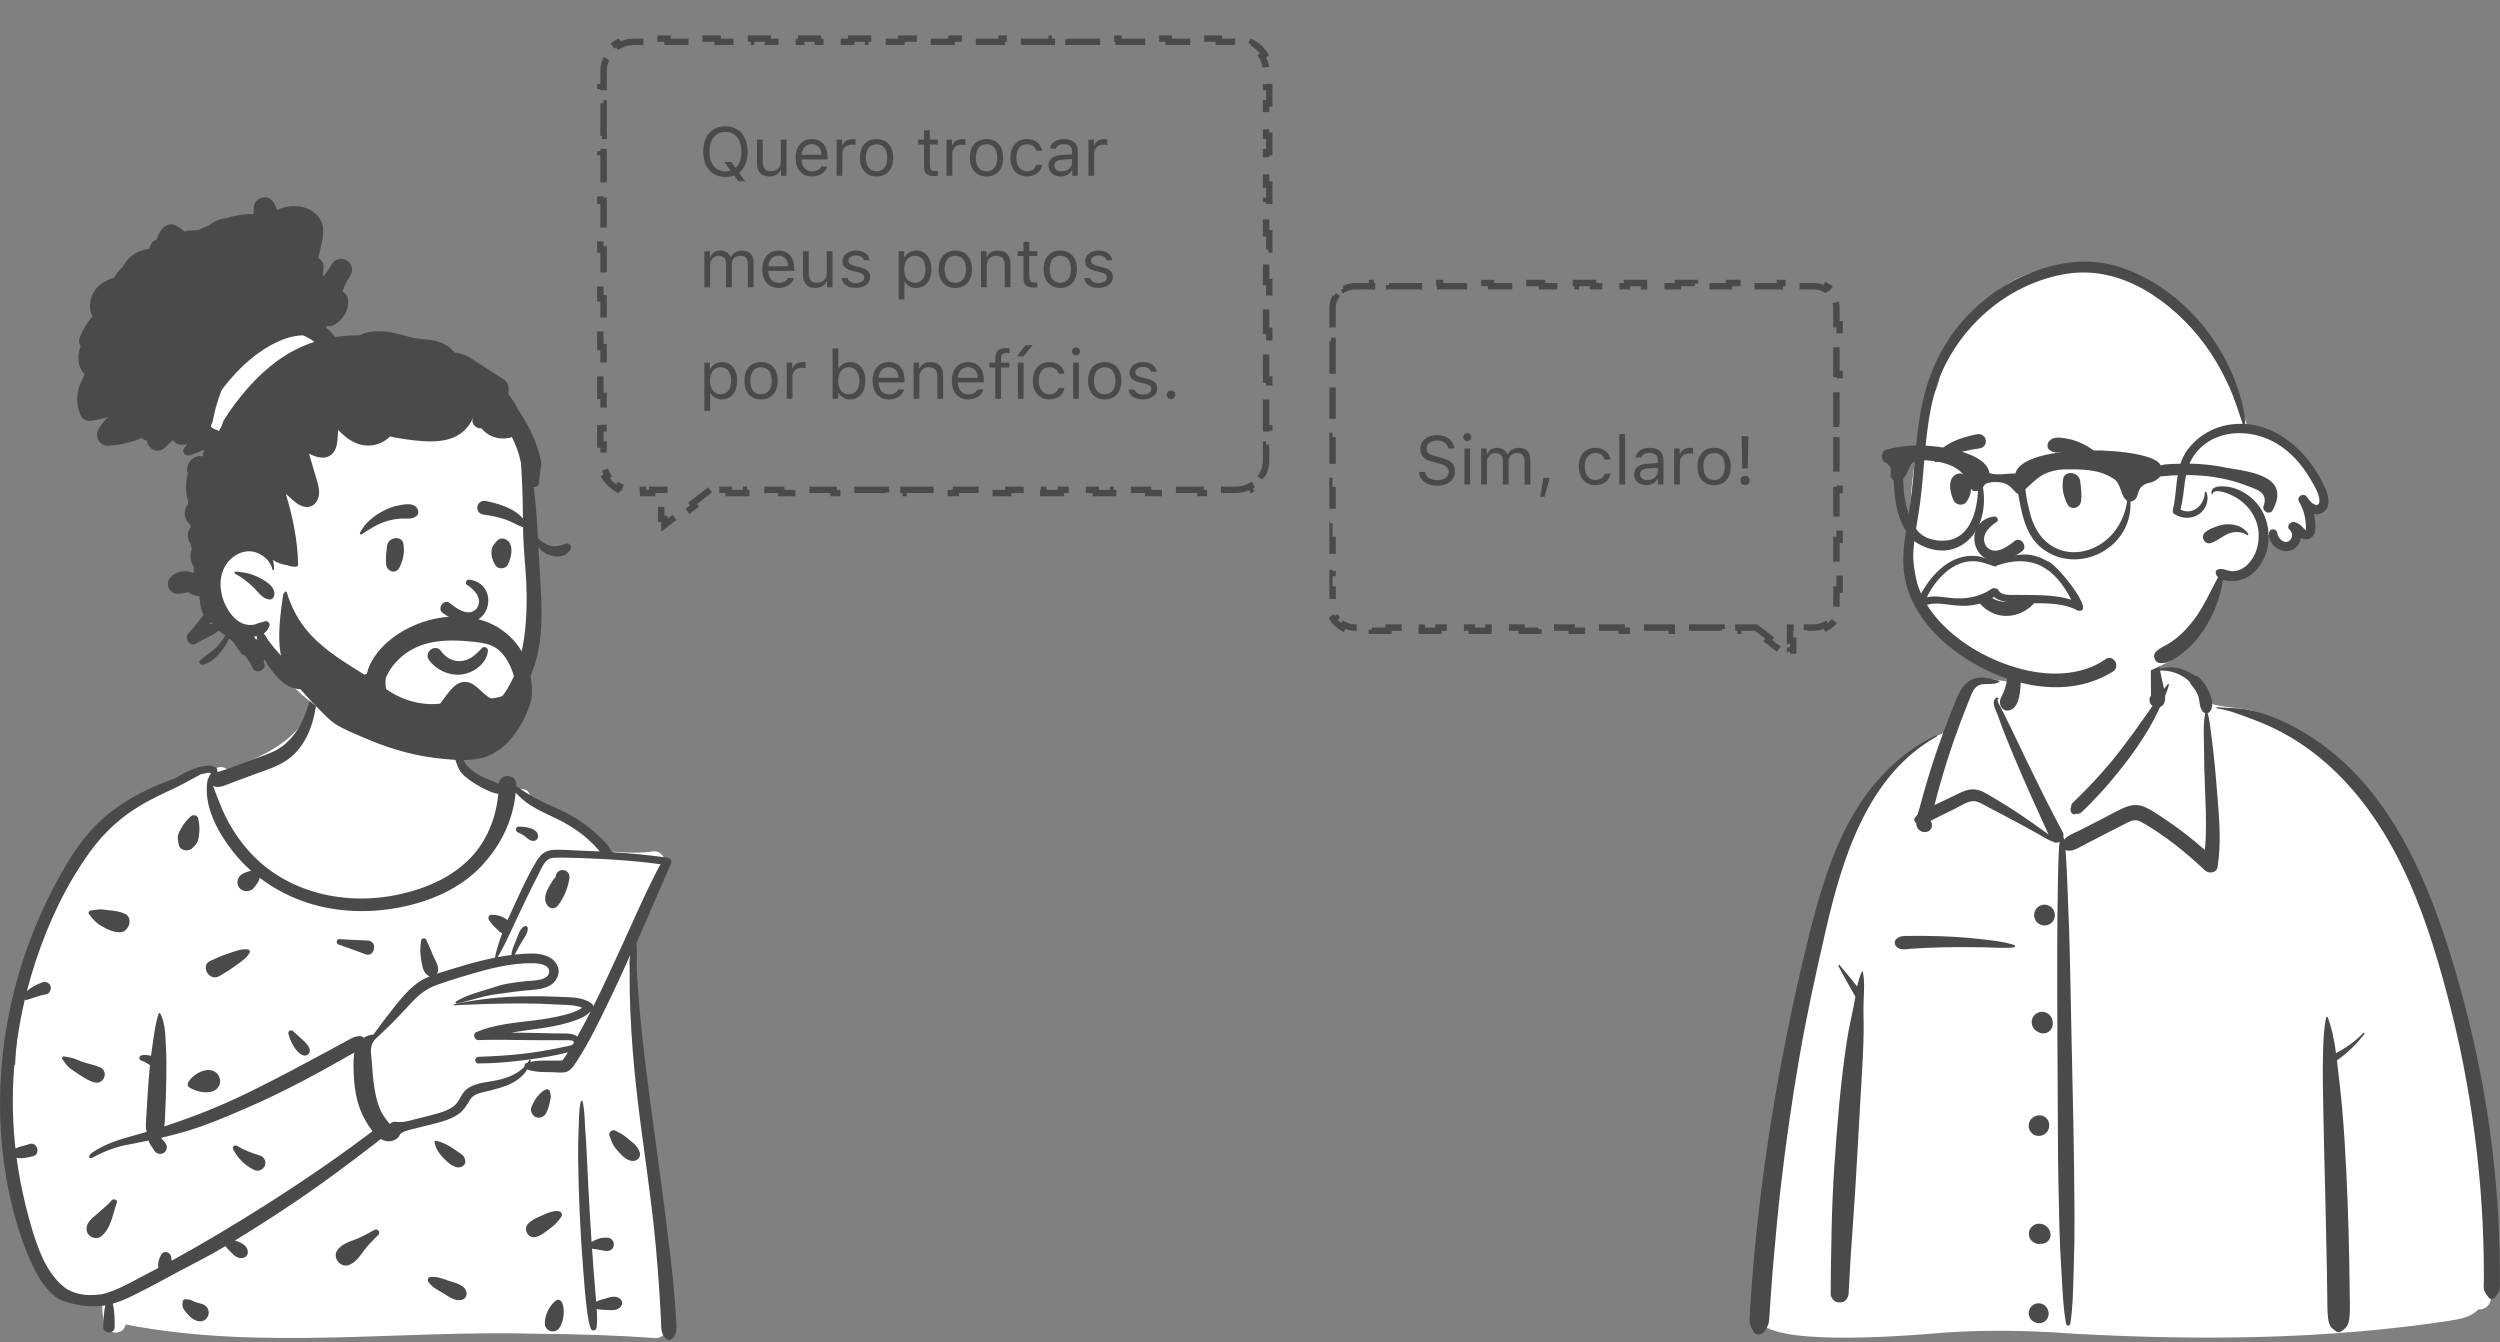 <svg width="583" height="313" viewBox="0 0 583 313" fill="none" xmlns="http://www.w3.org/2000/svg">
<rect x="0" y="0" width="583" height="313" fill="#808080" stroke="none"/>
<path fill-rule="evenodd" clip-rule="evenodd" d="M571.142 308.013C542.274 312.4 512.883 312.621 483.774 311.028C472.254 310.165 460.699 310.01 449.189 311.112C442.388 311.619 412.566 313.899 410.129 307.805C411.663 275.354 414.768 242.626 424.297 211.416C428.215 200.333 431.58 191.136 439.228 181.965C441.639 179.461 446.836 174.21 449.815 172.497C452.395 171.014 453.473 171.543 454.955 169.037C456.428 166.268 457.513 161.645 459.604 159.693C461.733 157.703 464.887 158.415 468.798 159.056C468.079 149.345 472.56 146.871 478.733 145.025C489.583 140.882 500.299 142.963 503.03 156.177C508.093 156.177 510.938 158.357 514.013 160.452C515.27 161.308 514.396 163.489 515.897 164.162C518.675 165.151 523.584 164.91 526.259 166.127C538.421 171.664 549.254 179.695 556.368 191.421C572.318 216.459 583.274 269.201 581.378 298.876C582.208 300.179 581.06 302.049 580.768 303.449C580.399 304.669 579.206 305.479 577.96 305.34C576.222 307.21 573.534 307.626 571.142 308.013Z" fill="white"/>
<path fill-rule="evenodd" clip-rule="evenodd" d="M451.653 171.762C451.83 171.664 451.674 171.411 451.496 171.494C442.935 175.512 436.367 182.561 431.746 190.706C426.961 199.14 424.233 208.714 421.882 218.073L421.797 218.412C419.29 228.423 417.157 238.538 415.238 248.677C413.295 258.946 411.734 269.277 410.479 279.651C409.858 284.78 409.305 289.92 408.873 295.068C408.657 297.642 408.462 300.217 408.285 302.793C408.215 303.823 408.149 304.853 408.091 305.885L408.051 306.658C408.016 307.359 407.932 308.063 408.106 308.755C408.256 309.352 408.572 309.892 408.849 310.44C409.399 311.522 410.904 311.344 411.496 310.44L411.668 310.176C412.061 309.569 412.387 309.006 412.51 308.25C412.629 307.518 412.634 306.752 412.687 306.013C412.785 304.654 412.869 303.294 412.964 301.934C413.165 299.072 413.39 296.211 413.639 293.353C414.133 287.71 414.661 282.073 415.31 276.446C416.464 266.446 417.912 256.472 419.619 246.551C421.288 236.859 423.395 227.266 425.595 217.686L425.823 216.694C429.674 199.966 435.61 180.703 451.653 171.762ZM542.842 237.265C542.779 237.098 542.509 237.059 542.463 237.265C541.886 239.863 541.829 242.538 541.741 245.197C541.654 247.821 541.658 250.456 541.696 253.081C541.837 262.729 542.101 272.368 542.33 282.014C542.445 286.839 542.552 291.665 542.635 296.49C542.666 298.3 542.692 300.109 542.714 301.92L542.74 304.306C542.754 305.362 542.781 306.404 542.91 307.459C542.995 308.152 543.176 308.814 543.558 309.408C543.83 309.83 544.217 310.044 544.594 310.331L544.665 310.385C545.146 310.766 545.653 310.769 546.13 310.385L546.268 310.276C546.723 309.92 547.117 309.642 547.408 309.079C547.812 308.295 547.877 307.444 547.945 306.581C548.05 305.273 547.98 303.945 547.967 302.633C547.94 299.999 547.904 297.368 547.857 294.735C547.688 285.082 547.353 275.426 546.742 265.79C546.455 261.251 546.065 256.697 545.542 252.176L545.442 251.329C545.283 249.999 545.139 248.646 544.976 247.287C547.41 245.575 549.55 243.495 551.375 241.138C551.509 240.964 551.288 240.722 551.126 240.889C549.261 242.821 547.123 244.36 544.756 245.571C544.369 242.728 543.835 239.901 542.842 237.265ZM502.173 151.212C502.14 151.187 502.088 151.176 502.055 151.212C501.532 151.823 501.638 152.756 501.621 153.529L501.619 153.601C501.583 154.732 501.575 155.859 501.578 156.991L501.591 160.592C501.592 161.087 501.632 161.602 501.607 162.1L501.594 162.294C501.319 162.575 501.191 162.982 501.285 163.391C501.301 163.915 501.575 164.352 501.975 164.627L501.118 165.843L500.261 167.059C498.493 169.566 496.706 172.052 494.844 174.491C492.945 176.977 490.919 179.37 488.799 181.671C487.763 182.795 486.71 183.904 485.633 184.988C485.194 185.428 484.746 185.858 484.301 186.292L483.86 186.728C483.598 186.99 483.27 187.248 483.097 187.578C482.995 187.774 482.972 188.255 482.935 188.335C482.609 189.053 483.166 190.2 484.094 189.842L484.051 189.813C483.883 189.696 483.991 189.694 484.377 189.808C484.619 189.807 484.847 189.752 485.061 189.641L485.123 189.606C485.423 189.454 485.691 189.159 485.935 188.922L485.996 188.865C486.552 188.343 487.083 187.79 487.617 187.244C488.732 186.105 489.82 184.942 490.875 183.747C492.978 181.365 494.973 178.886 496.861 176.33C498.785 173.726 500.573 170.989 502.111 168.14C502.694 167.059 503.229 165.956 503.742 164.841C504.74 164.521 504.972 163.459 504.902 162.262C505.271 161.405 505.603 160.528 505.799 159.634C505.826 159.512 505.668 159.395 505.574 159.503C505.255 159.866 504.959 160.252 504.674 160.648C504.503 159.81 504.286 159.038 504.184 158.545L503.741 156.373C506.236 156.243 508.969 157.268 510.688 159.062C510.78 159.529 511.14 159.864 511.491 160.3C511.891 160.8 512.24 161.361 512.501 161.946C513.078 163.245 512.752 165.159 513.874 166.112C513.99 166.212 514.121 166.281 514.256 166.324C513.724 168.933 513.965 171.809 513.977 174.457L513.978 174.691C513.975 177.654 514.074 180.62 514.188 183.581L514.304 186.513C514.456 190.421 514.553 194.331 514.173 198.218C512.44 196.683 510.648 195.217 508.793 193.82C507.575 192.902 506.331 192.016 505.064 191.164L504.036 190.476C502.803 189.649 501.541 188.798 500.191 188.206C498.425 187.432 496.746 187.698 495.042 188.491C493.344 189.283 491.697 190.201 490.033 191.059C488.338 191.931 486.642 192.795 484.945 193.662C483.822 194.237 482.176 194.755 481.353 195.812C481.299 195.578 481.239 195.345 481.167 195.113C481.248 194.758 481.217 194.376 481.018 194.011C478.25 188.921 475.688 183.711 473.145 178.506C471.857 175.873 470.632 173.208 469.343 170.575L468.089 168.012C467.879 167.584 467.669 167.157 467.458 166.731C467.141 166.093 466.812 165.462 466.492 164.825C466.357 164.556 466.187 164.289 466.055 164.017L465.993 163.881C465.99 163.875 465.686 162.919 465.921 163.01L465.941 163.02C466.061 163.087 466.157 162.937 466.079 162.841C465.747 162.43 465.285 162.794 465.095 163.173C464.574 164.219 465.53 165.861 465.897 166.862L465.918 166.919C467.059 170.149 468.351 173.321 469.675 176.48C472.214 182.539 474.941 188.504 477.663 194.48L477.694 194.583C477.115 194.138 476.495 193.735 475.964 193.341C474.626 192.349 473.248 191.406 471.873 190.466C469.351 188.742 466.76 187.133 464.127 185.586L463.6 185.277C462.285 184.511 460.982 183.889 459.42 184.12C457.97 184.333 456.621 185.112 455.311 185.746L455.175 185.811L451.126 187.736C451.559 186.009 452.028 184.291 452.516 182.579C453.47 179.239 454.52 175.928 455.658 172.647C456.721 169.58 457.869 166.547 459.084 163.539L459.451 162.636C459.946 161.397 460.439 160.046 461.855 159.665C463.27 159.284 464.893 159.849 466.187 159.042C466.304 158.969 466.291 158.775 466.147 158.74L465.349 158.538C463.851 158.165 462.094 157.79 460.676 158.153C459.135 158.547 457.859 159.842 457.111 161.188C456.278 162.686 455.693 164.361 455.061 165.958L454.96 166.209C454.237 168.016 453.539 169.834 452.873 171.663C451.539 175.319 450.325 179.02 449.227 182.754C448.698 184.553 448.196 186.361 447.712 188.172C447.573 188.694 447.344 189.326 447.157 189.985C446.942 190.195 446.738 190.429 446.547 190.697C446.229 191.141 446.457 191.661 446.852 191.926C446.866 192.379 446.968 192.806 447.208 193.172C448.149 194.599 450.635 194.231 450.533 192.312C450.517 192.018 450.403 191.738 450.23 191.5L450.235 191.463L450.255 191.392C450.686 191.185 451.12 190.955 451.576 190.729L455.826 188.628C457.056 188.02 458.421 187.079 459.789 186.847C461.065 186.632 462.412 187.583 463.509 188.157L463.58 188.193C466.23 189.552 468.861 190.957 471.482 192.372C472.761 193.063 474.023 193.783 475.297 194.482C476.363 195.067 477.512 195.907 478.71 196.237C479.222 196.635 479.83 196.581 480.317 196.281C480.095 197.664 480.108 199.082 480.04 200.496C479.948 202.386 479.934 204.281 479.903 206.173L479.891 206.883C479.81 211.066 479.767 215.251 479.752 219.436C479.695 234.336 479.859 249.242 479.898 264.143C479.918 271.629 480.065 279.122 480.26 286.606C480.342 289.777 480.515 292.944 480.701 296.111L480.804 297.837C481.02 301.481 481.148 305.166 481.822 308.761C481.91 309.229 482.704 309.241 482.781 308.761C483.402 304.909 483.436 300.972 483.557 297.075L483.582 296.296C483.725 292.111 483.793 287.93 483.778 283.743C483.725 268.836 483.338 253.939 483.021 239.036C482.862 231.549 482.754 224.058 482.506 216.573C482.383 212.827 482.243 209.085 482.077 205.341C482.002 203.67 481.931 201.999 481.82 200.331L481.77 199.616C481.736 199.149 481.707 198.688 481.674 198.231C483.182 198.782 484.561 197.762 485.917 197.065C487.48 196.259 489.042 195.454 490.606 194.651L492.172 193.85L495.303 192.251C496.713 191.531 497.8 190.814 499.304 191.659C504.722 194.7 509.702 198.747 514.215 202.993C515.08 203.808 516.909 203.589 517.128 202.224C518.064 196.393 517.495 190.479 517.017 184.631L516.84 182.46C516.627 179.866 516.394 177.273 516.084 174.691C515.946 173.535 515.808 172.38 515.655 171.228L515.537 170.363C515.347 168.996 515.222 167.637 514.815 166.327C514.943 166.285 515.066 166.217 515.177 166.112C516.401 164.951 515.811 162.936 515.253 161.554C514.701 160.19 513.861 159 512.807 157.976C512.578 157.752 512.254 157.608 511.929 157.601C509.377 155.908 506.576 155.064 503.661 155.988C503.579 155.597 503.496 155.206 503.408 154.815L503.318 154.425C503.092 153.458 503.007 151.86 502.173 151.212ZM476.009 304.008C475.218 303.79 474.35 304.02 473.77 304.6C473.19 305.181 472.959 306.049 473.178 306.841C473.287 307.231 473.484 307.57 473.77 307.857C474.037 308.123 474.347 308.311 474.703 308.425L474.786 308.449L474.915 308.504C475.312 308.61 475.709 308.61 476.107 308.504C476.486 308.397 476.816 308.204 477.095 307.927C477.373 307.647 477.565 307.318 477.671 306.938C477.778 306.54 477.778 306.143 477.671 305.747L477.617 305.617C477.508 305.227 477.31 304.888 477.026 304.6C476.738 304.315 476.399 304.117 476.009 304.008ZM428.973 225.039C428.842 224.89 428.632 225.081 428.712 225.24C429.947 227.66 431.322 230.063 432.673 232.421C432.565 233.075 432.458 233.724 432.334 234.355C431.807 237.05 431.163 239.695 430.743 242.414C429.23 252.188 428.446 262.07 427.772 271.931C427.098 281.83 427.011 291.731 426.909 301.649C426.901 302.508 427.562 303.507 428.447 303.669C428.853 303.744 429.156 303.729 429.561 303.669C430.482 303.533 431.058 302.477 431.098 301.649C431.363 296.106 431.718 290.571 432.131 285.037C432.861 275.226 433.306 265.388 433.896 255.567L434.104 252.135C434.327 248.415 434.531 244.693 434.597 240.969C434.642 238.5 434.509 236.034 434.59 233.569C434.666 231.293 434.896 228.818 434.395 226.582C434.376 226.499 434.243 226.478 434.206 226.558C433.684 227.656 433.353 228.85 433.099 230.068C431.755 228.368 430.386 226.664 428.973 225.039ZM517.005 164.925C516.816 164.912 516.824 165.195 517.005 165.216C519.642 165.522 522.19 166.595 524.68 167.509L524.894 167.586C527.41 168.499 529.863 169.562 532.223 170.827C536.838 173.302 541.076 176.493 544.824 180.146C559.784 194.729 566.602 215.759 571.598 235.522C574.374 246.501 576.347 257.667 577.627 268.918C578.259 274.482 578.707 280.068 578.967 285.662C579.101 288.529 579.185 291.399 579.22 294.269C579.238 295.738 579.244 297.209 579.242 298.679C579.241 299.353 579.121 300.201 579.301 300.855C579.468 301.462 579.939 301.995 580.288 302.5C580.701 303.098 581.443 303.067 581.861 302.5L582.016 302.293C582.462 301.7 582.899 301.134 582.963 300.359C583.031 299.529 582.983 298.673 582.986 297.84C582.993 296.159 582.973 294.478 582.939 292.798C582.874 289.579 582.747 286.361 582.559 283.146C582.176 276.621 581.546 270.11 580.644 263.636C579.041 252.131 576.638 240.735 573.49 229.554C570.52 219.006 567.002 208.488 561.99 198.717C557.337 189.645 551.232 181.206 543.176 174.865C539.43 171.917 535.352 169.46 530.956 167.609C528.738 166.676 526.41 165.915 524.042 165.479C521.7 165.051 519.368 165.11 517.005 164.925ZM475.555 285.363C475.137 285.36 474.672 285.452 474.312 285.683L473.833 286.054C473.703 286.221 473.573 286.389 473.445 286.556C473.145 286.948 473.105 287.58 473.168 288.046C473.182 288.356 473.274 288.646 473.445 288.914L473.81 289.387C474.16 289.673 474.453 289.877 474.878 290.015C475.1 290.086 475.314 290.102 475.527 290.09L475.598 290.086L475.555 290.093L475.631 290.084C475.7 290.078 475.77 290.071 475.839 290.061C475.887 290.055 475.935 290.051 475.982 290.044C476.028 290.041 476.072 290.039 476.118 290.043C476.658 290.094 477.202 289.788 477.584 289.436C477.93 289.119 478.24 288.446 478.192 287.969L478.171 287.77C478.135 287.434 478.105 287.301 477.963 286.964C477.824 286.635 477.63 286.345 477.368 286.1C476.864 285.632 476.247 285.368 475.555 285.363ZM477.228 260.763C476.51 259.982 475.279 259.925 474.39 260.397C474.174 260.512 473.975 260.697 473.785 260.852C473.304 261.241 473.114 261.943 473.088 262.534C473.062 263.119 473.369 263.813 473.785 264.217L473.885 264.314C474.133 264.556 474.487 264.765 474.834 264.829C475.392 264.931 475.862 264.928 476.383 264.708C476.829 264.52 477.215 264.217 477.477 263.805L477.52 263.736C477.537 263.707 477.554 263.677 477.571 263.647L477.594 263.602C478.092 262.644 477.958 261.559 477.228 260.763ZM476.856 236.035C476.533 235.934 476.21 235.919 475.887 235.991C475.667 235.992 475.462 236.048 475.273 236.157C475.067 236.215 474.888 236.32 474.736 236.47C474.554 236.578 474.408 236.723 474.3 236.906C474.085 237.142 473.94 237.417 473.865 237.734L473.778 238.38L473.865 239.027L474.11 239.608C474.178 239.696 474.246 239.784 474.314 239.871C474.423 240.054 474.568 240.201 474.751 240.31C474.87 240.428 475.007 240.517 475.16 240.577C475.701 240.966 476.422 241.093 477.064 240.916C477.444 240.81 477.776 240.616 478.056 240.338C478.334 240.057 478.528 239.726 478.633 239.345L478.677 239.041C478.735 238.633 478.743 238.407 478.628 237.888C478.577 237.66 478.431 237.338 478.353 237.203C478.025 236.625 477.487 236.229 476.856 236.035ZM448.787 218.244C447.858 218.238 446.93 218.239 446.001 218.249L445.306 218.259C444.14 218.278 443.142 218.157 442.226 218.966C441.56 219.553 441.853 220.538 442.485 220.98C443.441 221.651 444.641 221.313 445.741 221.24C446.9 221.161 448.061 221.097 449.222 221.045C451.469 220.945 453.718 220.88 455.969 220.871C458.213 220.861 460.462 220.882 462.707 220.919C464.992 220.955 467.37 221.169 469.642 220.932C469.954 220.9 470.024 220.489 469.716 220.382C467.575 219.642 465.167 219.401 462.924 219.119C460.61 218.826 458.297 218.619 455.969 218.485C453.577 218.348 451.182 218.261 448.787 218.244ZM476.86 210.968L476.783 210.97C476.375 210.971 475.993 211.067 475.636 211.259L475.56 211.3L475.069 211.679C474.769 211.982 474.562 212.339 474.447 212.75L474.36 213.394C474.347 213.728 474.416 214.04 474.568 214.328C474.666 214.63 474.834 214.889 475.069 215.109C475.289 215.345 475.549 215.512 475.849 215.611C476.116 215.75 476.401 215.821 476.707 215.821L476.783 215.819C477.22 215.818 477.628 215.707 478.007 215.488L478.497 215.109C478.798 214.806 479.006 214.45 479.121 214.039L479.208 213.394C479.219 213.061 479.15 212.749 478.998 212.46C478.9 212.159 478.734 211.9 478.497 211.679C478.278 211.444 478.017 211.276 477.717 211.178C477.451 211.038 477.165 210.968 476.86 210.968ZM469.674 154.01C469.152 153.253 468.206 153.926 468.342 154.534C468.306 156.243 468.218 157.901 467.83 159.574C467.653 160.341 467.419 161.108 467.059 161.809L466.909 162.105C466.443 163.025 466.082 163.892 466.708 164.901C467.004 165.377 467.537 165.735 468.117 165.71C470.682 165.599 471.036 162.025 471.192 160.029C471.353 157.975 470.852 155.717 469.674 154.01Z" fill="#4A4A4A"/>
<path fill-rule="evenodd" clip-rule="evenodd" d="M450.454 91.082C458.228 70.622 472.241 55.642 495.865 65.051C496.542 64.589 497.426 64.466 498.273 65.006C511.142 73.09 520.41 86.05 524.426 100.664C526.87 101.128 529.245 101.939 531.366 103.269C535.976 106.159 539.078 110.757 541.985 115.236C542.86 116.582 542.05 118.811 540.407 119.117C539.693 119.25 538.986 119.329 538.283 119.349C538.454 119.972 538.679 120.572 538.966 121.123C540.006 123.118 538.042 125.236 536.202 124.691C535.998 124.799 535.784 124.887 535.563 124.954C535.537 126.085 534.957 127.597 533.808 127.825C531.95 128.224 529.481 126.802 529.92 124.723C529.358 124.822 528.799 124.834 528.254 124.766C528.193 125.849 528.212 126.978 528.063 127.976C527.574 132.683 522.874 135.843 518.392 134.411C518.117 135.878 517.795 137.938 516.351 138.733C514.664 143.47 511.749 148.875 506.975 151.033C507.401 152.123 507.17 153.448 505.891 154.176C497.153 159.16 486.666 160.846 476.788 158.993C472.84 158.758 468.994 157.866 465.302 155.964C462.61 154.578 460.135 152.817 457.718 151.002C455.301 149.186 452.717 147.418 450.787 145.061C448.691 142.501 447.717 139.488 447.083 136.282C444.182 121.728 445.184 107.437 450.454 93.573C456.977 76.412 443.932 108.244 450.454 91.082Z" fill="white"/>
<path fill-rule="evenodd" clip-rule="evenodd" d="M488.036 61.064C484.058 60.783 480.007 61.454 476.219 62.654C470.175 64.567 464.626 67.944 460.067 72.34C455.368 76.871 451.893 82.456 449.78 88.626C447.231 96.066 446.851 104.01 446.133 111.777C445.771 115.7 445.174 119.565 444.553 123.45L444.454 124.064C443.849 127.85 443.508 131.68 444.345 135.46C445.738 141.743 449.912 147.076 454.867 151.017C465.046 159.112 480.893 164.048 492.745 156.598C494.578 155.446 492.841 152.498 491.05 153.7C489.791 154.545 488.457 155.287 487.025 155.798C481.045 157.936 474.478 157.174 468.568 155.185C462.744 153.226 457.156 149.915 452.858 145.497C448.344 140.855 445.843 135.123 446.204 128.6C446.42 124.719 447.303 120.91 447.794 117.061C448.229 113.651 448.49 110.223 448.79 106.8L448.9 105.569C449.536 98.595 450.451 91.429 453.623 85.098C456.291 79.772 460.198 75.034 464.896 71.375C469.814 67.544 475.688 64.864 481.852 63.865C489.1 62.69 496.038 64.827 502.085 68.805C507.447 72.333 512.057 77.047 515.593 82.397C517.307 84.99 518.767 87.76 520.028 90.601C521.216 93.278 522.036 96.083 522.991 98.842C522.205 98.818 521.405 98.849 520.594 98.938C516.43 99.4 512.55 101.559 510.081 104.963C507.062 109.122 507.878 114.228 506.699 118.958C506.608 119.325 506.763 119.685 507.078 119.888C508.865 121.044 511.257 121.082 512.987 119.781C514.488 118.652 515.193 116.61 514.585 114.826C514.506 114.594 514.168 114.634 514.159 114.883C514.044 117.92 511.228 120.258 508.468 118.813C509.652 114.734 509.028 110.178 511.451 106.494C515.737 99.973 524.606 99.703 530.836 103.379C534.114 105.314 536.709 108.222 538.642 111.476L539.199 112.42C539.939 113.683 540.724 115.109 540.877 116.499C540.966 117.301 540.67 118.054 539.75 117.651C539.006 117.324 538.43 116.562 537.989 115.906C537.235 114.788 535.503 115.755 536.125 116.945L536.146 116.983C537.053 118.589 537.61 120.359 537.713 122.203L537.739 122.713C537.756 123.085 537.768 123.614 537.689 123.633C537.595 123.656 536.94 122.899 536.83 122.794C536.304 122.289 535.763 121.876 535.031 121.741C534.068 121.566 533.098 122.757 533.933 123.537L533.968 123.568C534.713 124.217 534.68 125.51 533.857 126.116C532.694 126.972 531.263 125.576 531.095 124.425L531.089 124.383C530.94 123.141 529.215 123.097 529.121 124.383C528.918 127.175 532.24 129.514 534.768 128.107C535.768 127.549 536.403 126.53 536.603 125.437C536.922 125.607 537.266 125.724 537.63 125.755C538.815 125.861 539.657 125.027 539.849 123.909C540.072 122.606 539.939 121.211 539.596 119.858C540.24 120.012 540.917 119.953 541.597 119.561C543.655 118.372 543.064 115.729 542.287 113.945C538.969 106.329 532.095 99.418 523.579 98.87C523.533 97.526 523.351 96.255 523.053 94.91C520.14 81.749 510.704 69.562 498.419 63.865C495.137 62.343 491.655 61.319 488.036 61.064ZM520.252 113.638L520.135 113.611C518.808 113.325 515.315 112.989 515.736 115.223C515.756 115.329 515.908 115.316 515.936 115.223C516.348 113.819 519.149 114.942 519.967 115.281C521.094 115.746 522.207 116.434 523.127 117.233C525.143 118.983 526.494 121.448 526.699 124.127C526.903 126.784 526.132 129.654 524.216 131.576C523.277 132.517 522.079 133.157 520.732 133.204C519.522 133.246 518.186 132.304 517.069 132.856C516.849 132.965 516.675 133.263 516.695 133.509C516.732 133.974 516.941 134.336 517.25 134.617C515.381 138.025 513.852 141.631 511.468 144.729C510.271 146.283 508.916 147.723 507.381 148.948C506.651 149.531 505.858 150.042 505.04 150.491C504.081 151.018 503.252 151.349 502.568 152.242C501.984 153.003 502.568 154.475 503.53 154.607C505.795 154.915 507.995 153.084 509.658 151.712C511.319 150.34 512.754 148.649 513.941 146.856C516.219 143.409 517.777 139.345 518.4 135.232C519.124 135.462 519.938 135.533 520.551 135.534C522.181 135.538 523.738 134.951 525.019 133.96C529.709 130.33 530.231 122.879 526.921 118.181C525.337 115.932 522.93 114.271 520.252 113.638ZM520.223 122.28C519.135 122.184 518.048 122.355 517.026 122.727L516.605 122.879C515.715 123.206 514.767 123.588 514.124 124.256C513.142 125.275 514.12 127.044 515.519 126.653C517.066 126.221 518.324 124.917 519.87 124.371C521.252 123.882 522.818 123.951 524.045 124.792C524.207 124.904 524.42 124.684 524.314 124.523C523.376 123.094 521.894 122.426 520.223 122.28Z" fill="#4A4A4A"/>
<path fill-rule="evenodd" clip-rule="evenodd" d="M471.062 142.994C472.547 142.388 473.874 141.377 474.842 140.085C475.179 139.635 475.267 139.162 475.196 138.728C475.116 138.24 474.827 137.798 474.434 137.502C474.04 137.205 473.546 137.057 473.069 137.133C472.655 137.197 472.242 137.424 471.916 137.895L471.848 137.989C471.271 138.769 470.52 139.409 469.665 139.822C468.841 140.219 467.919 140.404 466.964 140.296C465.148 140.091 463.895 139.108 462.563 137.773C462.399 137.604 462.234 137.431 462.067 137.254C461.963 137.094 461.817 136.99 461.656 136.937C461.476 136.876 461.274 136.881 461.088 136.945C460.909 137.007 460.749 137.126 460.642 137.284C460.539 137.434 460.482 137.619 460.501 137.832C460.622 139.215 461.346 140.45 462.373 141.42C463.513 142.497 465.025 143.242 466.449 143.503C468.018 143.791 469.616 143.585 471.062 142.994ZM465.709 121.649C464.04 122.664 461.498 125.029 463.293 127.545C465.406 129.763 468.448 127.221 469.947 126.07C471.337 125.179 472.899 127.472 471.609 128.512C460.777 136.535 456.381 121.915 464.865 120.457C465.799 120.296 466.146 121.335 465.709 121.649ZM485.121 112.316C484.937 110.027 481.451 109.507 481.105 111.773C480.794 113.802 481.16 115.665 482.073 117.493C482.947 119.238 485.141 118.425 485.307 116.835C485.529 114.704 485.236 113.74 485.121 112.316ZM458.591 111.303C458.106 110.666 457.404 110.232 456.563 110.477C453.937 111.245 454.711 114.975 455.633 116.79C456.134 117.776 457.754 118.026 458.486 117.158C459.68 115.743 460.251 112.915 458.734 111.521C458.693 111.449 458.647 111.376 458.591 111.303ZM482.11 102.299L481.696 102.227C480.413 102.005 478.817 101.791 477.909 102.823C477.428 103.371 477.261 104.388 477.909 104.912C479.048 105.834 480.306 105.476 481.67 105.554C482.794 105.619 483.875 105.805 484.958 106.115C487.333 106.794 489.269 108.034 491.298 109.396C491.565 109.574 491.837 109.234 491.709 108.985C490.538 106.69 488.268 104.804 485.995 103.655C484.781 103.042 483.453 102.533 482.11 102.299ZM460.985 101.271L460.668 101.336C457.212 102.059 452.723 103.502 451.086 106.897C451.025 107.377 451.091 107.48 451.144 107.547L451.162 107.57C451.206 107.627 451.241 107.706 451.449 107.772C451.507 107.758 451.566 107.743 451.624 107.728C452.374 107.531 452.967 107.26 453.542 106.979L454.165 106.672C454.887 106.318 455.616 105.976 456.389 105.724C458.039 105.186 459.734 104.807 461.457 104.605C461.83 104.561 462.189 104.435 462.473 104.219C462.742 104.014 462.947 103.73 463.041 103.352C463.162 102.864 463.128 102.495 462.866 102.054C462.669 101.723 462.387 101.494 462.063 101.362C461.734 101.228 461.358 101.196 460.985 101.271Z" fill="#4A4A4A"/>
<path fill-rule="evenodd" clip-rule="evenodd" d="M457.19 130.592C460.29 130.07 463.51 130.842 466.498 131.666C471.245 128.548 477.396 131.696 480.796 135.59C481.959 136.55 484.403 137.822 483.116 139.652C483.604 140.944 483.734 141.553 482.724 140.042C477.008 140.7 470.875 139.456 465.219 138.283C463.292 138.931 461.592 140.446 459.474 139.927C457.472 140.353 455.305 140.751 453.497 139.466C452.121 139.41 449.059 141.882 449.109 139.007C449.534 136.252 454.996 131.666 457.19 130.592Z" fill="white"/>
<path fill-rule="evenodd" clip-rule="evenodd" d="M454.866 139.439C458.232 139.812 461.644 139.265 464.461 137.31C464.755 137.106 465.045 137.108 465.281 137.228C465.569 137.196 465.864 137.311 466.034 137.639C466.742 139.002 469.086 138.699 470.376 138.727C474.592 138.808 478.957 138.575 483.015 139.85C479.133 132.261 473.766 128.984 465.46 131.964C466.21 132.568 462.468 131.154 462.14 131.127C456.393 129.686 451.652 134.508 449.337 139.286C451.089 138.868 453.052 139.239 454.866 139.439ZM446.84 140.731C449.374 135.021 454.37 128.744 461.338 129.73C462.769 129.942 464.274 130.919 465.714 130.743C469.886 129.202 473.329 128.419 477.505 130.91C479.277 131.043 489.249 143.394 484.51 142.386C478.694 139.044 468.579 142.192 464.967 139.203C457.875 143.86 452.108 138.801 448.112 141.712C447.416 142.35 446.443 141.555 446.84 140.731Z" fill="#4A4A4A"/>
<path fill-rule="evenodd" clip-rule="evenodd" d="M447.076 123.628C448.564 125.628 451.322 126.265 453.866 126.044C459.353 125.516 461.08 119.282 461.26 114.436C457.58 115.472 461.571 108.139 448.994 107.333C444.56 106.963 445.783 109.642 443.824 111.599C443.863 115.706 444.547 120.17 447.076 123.628ZM473.209 118.908C476.45 134.084 494.188 130.474 496.051 116.794C494.33 115.579 494.784 112.579 492.646 111.492C489.259 109.327 485.023 109.419 481.176 109.47C476.258 109.808 474.857 111.846 472.331 114.069C472.452 115.554 472.804 117.315 473.209 118.908ZM440.049 104.819C440.231 104.789 440.413 104.76 440.595 104.734C440.737 104.653 440.905 104.591 441.098 104.553C441.542 104.441 441.981 104.365 442.42 104.324C448.725 102.905 463.31 104.92 463.912 110.302C465.919 110.973 467.657 110.372 469.984 110.432C471.756 103.026 502.378 104.071 503.85 108.536C503.855 108.535 503.862 108.534 503.867 108.532C505.282 108.094 507.369 108.199 508.988 108.13C512.446 108.057 515.908 108.366 519.292 109.096C525.628 110.103 534.276 111.282 529.869 119.197C529.868 119.198 529.868 119.201 529.866 119.202H529.866C529.106 119.98 527.817 119.353 527.769 118.299C529.251 114.548 525.905 114.099 523.33 113.021C516.924 110.718 510.401 110.399 503.775 111.111C503.277 111.698 502.521 112.21 501.721 112.478C497.291 113.214 499.626 116.501 496.825 116.979C497.339 128.439 483.432 134.695 475.373 127.161C472.156 124.015 471.388 119.353 470.643 115.151C470.248 115.062 469.997 114.846 469.851 114.561C468.902 113.613 468.307 112.738 466.431 112.478C464.556 112.218 463.111 112.74 462.916 112.9C462.866 112.999 462.814 113.099 462.752 113.198C462.667 113.346 462.55 113.465 462.418 113.558C464.27 124.97 455.414 132.186 446.474 126.268C442.59 122.612 441.768 117.016 441.606 112.02C441.08 111.702 440.747 111.086 440.929 110.312C441.18 109.244 440.591 108.32 439.653 107.855C438.433 107.253 438.65 105.051 440.049 104.819Z" fill="#4A4A4A"/>
<path fill-rule="evenodd" clip-rule="evenodd" d="M146.983 225.653C146.319 223.83 147.288 222.011 147.826 220.248C149.736 214.131 151.821 208.014 154.772 202.31C155.89 200.402 154.051 198.061 151.92 198.599C148.273 199.11 144.511 198.703 140.858 198.477C139.521 195.019 135.955 193.584 133.148 191.593C129.963 189.604 126.864 187.319 123.552 185.576C123.367 183.928 121.371 183.52 120.149 184.698C116.796 182.611 112.774 182.999 109.178 181.632C106.447 177.214 106.242 172.569 105.518 168.308C105.203 166.45 105.538 164.658 104.269 163.002C100.007 157.005 83.166 154.404 76.956 157.958C73.614 155.873 73.533 159.65 73.002 161.981C72.412 163.147 72.093 164.468 72.192 165.859C68.601 173.361 60.387 176.753 53.031 179.5C52.108 178.612 50.789 178.724 49.911 179.459C43.535 180.846 37.347 183.283 32.005 187.089C25.936 188.865 21.661 193.803 18.57 199.098C18.23 199.656 18.149 200.225 18.249 200.748C8.744 214.686 4.208 231.372 3.571 248.224C-2.541 251.894 6.476 284.86 8.575 291.704C8.577 291.703 8.579 291.702 8.581 291.701C9.943 294.113 11.489 300.996 14.898 300.463C17.236 303.108 20.961 302.588 24.134 302.791C23.617 304.774 23.871 307.043 24.486 309.002C25.213 311.335 28.783 311.414 29.289 308.871C60.883 315.011 93.3 310.112 125.249 311.033C134.486 311.099 143.723 311.385 152.938 312.043C154.236 312.136 155.552 310.809 155.463 309.517C153.482 288.43 151.621 260.69 149.406 239.81C148.88 235.048 148.465 230.234 146.983 225.653Z" fill="white"/>
<path fill-rule="evenodd" clip-rule="evenodd" d="M73.524 159.26C73.614 159.012 73.984 159.045 73.991 159.323C74.136 165.252 72.661 172.497 67.918 176.502C65.484 178.558 62.265 179.499 59.309 180.58L58.976 180.703L53.753 182.649C52.368 183.165 50.874 183.959 49.651 183.23C50.641 185.686 51.472 188.209 52.678 190.576C54.178 193.523 55.993 196.219 58.214 198.67C67.013 208.384 80.937 211.347 93.433 208.501C99.868 207.035 106.129 204.257 110.519 199.191C113.855 195.341 115.772 190.172 116.224 185.074C116.092 185.095 115.953 185.095 115.811 185.063C114.23 184.718 112.634 183.87 111.243 183.039L111.109 182.959C109.77 182.153 108.375 181.229 107.414 179.976C106.46 178.732 105.459 174.675 105.459 174.675C105.186 173.15 104.93 170.113 104.974 168.571C104.978 168.426 105.623 168.34 105.692 168.491C106.288 169.8 106.481 172.675 106.941 174.037L107.034 174.308C107.525 175.731 107.946 177.462 108.965 178.612C110.877 180.771 113.762 181.685 116.337 182.768C116.522 180.328 120.418 180.384 120.368 182.929C120.366 183.067 120.359 183.205 120.355 183.342C120.662 183.511 120.957 183.704 121.233 183.891L121.503 184.074C122.523 184.768 123.551 185.428 124.637 186.016C126.74 187.157 128.966 188.061 131.12 189.096C133.3 190.143 135.338 191.39 137.242 192.884C138.136 193.585 138.993 194.332 139.806 195.125L140.026 195.343C140.8 196.114 141.807 196.976 142.248 197.989C142.345 198.212 142.832 198.732 143.096 198.749C147.19 199.018 151.275 199.397 155.343 199.965C156.396 200.112 156.812 200.655 156.423 201.534C155.085 204.551 149.848 216.603 148.455 219.837C148.618 222.213 148.398 225.01 148.545 227.387C148.759 230.855 149.04 234.322 149.377 237.781C150.581 250.152 152.406 262.464 154.056 274.782C154.882 280.946 155.634 287.12 156.377 293.295C156.753 296.416 157.071 299.539 157.316 302.673C157.418 303.979 157.511 305.286 157.592 306.593L157.663 307.753C157.76 309.212 157.983 310.606 157.08 311.858C156.671 312.426 155.737 312.746 155.198 312.101C154.522 311.289 154.271 310.683 154.206 309.617C154.156 308.801 154.145 307.982 154.107 307.165C154.027 305.395 153.926 303.625 153.808 301.857C153.572 298.322 153.303 294.788 152.99 291.259C151.897 278.883 149.818 266.601 148.435 254.257C147.738 248.033 147.243 241.798 146.98 235.54C146.849 232.415 146.802 229.29 146.832 226.163C146.844 224.994 146.899 223.831 146.98 222.671C144.907 227.38 142.729 232.044 140.452 236.646L139.912 237.735C138.468 240.644 136.986 243.563 135.252 246.306L134.954 246.773C134.251 247.887 133.291 249.643 132.009 249.994C131.117 250.239 130.026 250.067 129.111 250.049C128.202 250.032 127.293 250.028 126.386 249.991C125.367 249.95 124.396 249.817 123.412 249.551C123.249 249.507 123.094 249.459 122.953 249.398C121.962 251.021 120.278 252.257 118.556 252.977C117.176 253.554 115.731 253.949 114.283 254.315L113.771 254.444C112.219 254.831 110.443 255.014 109.568 256.514L109.364 256.862C108.713 257.968 108.089 258.94 107.011 259.733C105.852 260.587 104.478 261.124 103.109 261.542C101.708 261.97 100.274 262.297 98.851 262.648L98.463 262.745C97.524 262.98 96.576 263.196 95.643 263.452C95.244 263.561 94.839 263.673 94.448 263.808C93.99 263.965 93.658 264.21 93.297 264.477C92.972 265.612 91.585 266.227 90.445 266.148C89.846 266.107 89.309 265.904 88.82 265.606C87.967 266.332 87.027 266.983 86.157 267.656C84.939 268.599 83.716 269.535 82.487 270.463C79.952 272.374 77.397 274.26 74.816 276.11C70.235 279.392 65.554 282.524 60.794 285.54C58.809 286.797 56.811 288.053 54.793 289.278L55.008 289.358L55.435 289.52C56.445 289.897 57.57 290.506 57.766 291.684C57.921 292.619 57.399 293.263 56.476 293.377C55.38 293.513 54.527 292.738 53.844 291.998C53.543 291.672 53.206 291.369 52.917 291.033C52.8 290.896 52.709 290.738 52.63 290.572C50.638 291.746 48.626 292.88 46.581 293.941L46.07 294.205C41 296.798 36.065 299.64 30.952 302.159C29.619 302.817 27.992 303.528 26.297 304.013C26.747 305.757 26.74 307.672 26.752 309.442C26.762 311.167 24.022 311.159 24.08 309.442L24.108 308.613C24.158 307.219 24.239 305.771 24.57 304.415C19.576 305.243 14.587 303.443 13.658 302.902C12.633 302.306 11.702 301.351 10.928 300.466C9.27 298.571 8.12 296.299 7.1 294.014C4.914 289.12 3.365 283.888 2.233 278.657C-1.941 259.367 -0.146 238.722 6.633 220.232C8.326 215.612 10.326 211.094 12.617 206.74L12.902 206.201C15.188 201.895 17.729 197.606 20.957 193.941C24.319 190.124 28.466 187.156 32.982 184.852C35.186 183.727 37.453 182.753 39.771 181.889C40.143 181.75 40.518 181.626 40.894 181.507C43.309 179.967 46.24 178.493 49.172 178.551C49.371 178.555 49.533 178.631 49.653 178.745C49.794 178.769 49.936 178.799 50.077 178.84C50.39 178.931 50.72 179.274 50.675 179.626L50.66 179.743C50.651 179.8 50.641 179.855 50.623 179.909C50.728 179.925 50.831 179.95 50.932 179.984C53.737 179.192 56.497 177.979 59.235 177.002L59.859 176.781C62.152 175.978 64.504 175.19 66.385 173.599C68.256 172.016 69.663 169.967 70.68 167.751C71.933 165.02 72.495 162.063 73.524 159.26ZM129.691 303.257C130.247 302.844 130.904 303.323 131.111 303.835C131.794 305.514 131.457 308.124 130.495 309.608C129.498 311.147 127.112 310.539 127.054 308.676C126.994 306.733 128.123 304.425 129.691 303.257ZM135.429 256.889C135.479 256.671 135.818 256.673 135.868 256.889C136.331 258.86 136.32 260.982 136.456 263.002L136.472 263.226C136.634 265.454 136.771 267.688 136.869 269.919C137.061 274.31 137.29 278.701 137.546 283.089C137.674 285.264 137.81 287.44 137.956 289.615C138.412 289.36 138.881 289.137 139.368 288.94C140.097 288.645 140.807 288.611 141.591 288.619C142.545 288.629 143.264 289.469 143.137 290.404C143 291.423 142.103 291.859 141.172 291.714C140.141 291.552 139.106 291.302 138.065 291.199C138.181 292.88 138.301 294.561 138.428 296.241C138.596 298.466 138.816 300.687 138.97 302.913C138.985 303.125 139.001 303.337 139.017 303.551C139.638 303.228 140.297 303.063 141.044 302.859L141.238 302.804C142.323 302.493 143.483 302.062 144.487 302.792C145.162 303.282 145.297 304.089 144.738 304.736C143.89 305.718 142.636 305.528 141.465 305.478L140.835 305.455C140.242 305.431 139.694 305.393 139.145 305.243C139.246 306.693 139.299 308.148 139.121 309.577C139.025 310.349 138.009 310.551 137.74 309.764C137.038 307.705 136.893 305.485 136.636 303.329C136.396 301.316 136.25 299.288 136.092 297.265L136.045 296.658C135.691 292.209 135.408 287.757 135.202 283.298C134.995 278.839 134.871 274.382 134.821 269.919C134.799 267.893 134.832 265.86 134.911 263.834L134.937 263.226C135.028 261.142 134.964 258.931 135.429 256.889ZM42.592 303.586C42.619 303.301 42.847 302.947 43.186 302.991C43.499 303.032 43.821 303.012 44.13 303.064C44.538 303.132 44.866 303.373 45.246 303.524C45.862 303.771 46.535 303.899 47.167 304.1C48.355 304.479 49.001 305.729 48.51 306.897C47.993 308.124 46.694 308.403 45.571 307.888C44.687 307.482 44.027 306.833 43.432 306.082L43.264 305.868C43.007 305.545 42.716 305.186 42.609 304.795C42.504 304.414 42.556 303.973 42.592 303.586ZM100.268 297.816C101.747 297.607 103.01 298.113 104.378 298.59L104.489 298.628C105.882 299.109 107.913 299.442 108.627 300.868C109.058 301.728 108.723 302.869 107.71 303.124C106.105 303.526 104.666 302.353 103.339 301.563L103.27 301.522C101.989 300.771 100.667 300.141 99.849 298.846C99.631 298.501 99.82 297.879 100.268 297.816ZM48.651 180.18C48.059 180.312 47.467 180.43 46.875 180.543C44.624 181.75 42.439 183.002 40.115 184.077C37.649 185.218 35.192 186.397 32.85 187.777C28.117 190.566 24.216 194.192 20.993 198.636C15.425 206.314 11.283 215.167 8.319 224.151C7.557 226.459 6.875 228.793 6.272 231.146C7.338 230.16 8.601 229.554 10.016 229.034C10.616 228.814 11.362 229.187 11.666 229.706C11.803 229.94 11.88 230.17 11.866 230.444C11.834 231.048 11.441 231.734 10.793 231.854C9.281 232.133 7.811 232.675 6.353 233.153C6.132 233.226 5.942 233.198 5.79 233.113C4.343 239.246 3.437 245.505 3.117 251.802C2.845 257.134 3.013 262.506 3.603 267.83C4.056 267.626 4.5 267.435 4.997 267.319C5.642 267.169 6.277 266.986 6.906 266.78C8.722 266.184 9.55 269.183 7.694 269.64C7.003 269.81 6.309 269.951 5.605 270.055C4.992 270.145 4.449 270.105 3.871 270.011C4.312 273.332 4.916 276.629 5.684 279.88L5.854 280.591C6.852 284.742 8.016 288.933 9.699 292.856C10.524 294.78 11.617 296.608 12.966 298.213C13.629 299.002 14.365 299.678 15.168 300.319C15.836 300.852 18.106 302.01 20.796 302.01C23.485 302.01 24.213 301.755 25.57 301.288C28.253 300.364 30.801 298.889 33.317 297.575L33.578 297.44C34.69 296.864 35.799 296.28 36.904 295.69C36.765 294.562 37.009 293.615 37.597 292.574C38.231 291.447 39.804 292.008 39.922 293.161L39.925 293.205C39.943 293.464 39.986 293.729 40.041 293.993C47.433 289.942 54.669 285.607 61.79 281.091C66.377 278.181 70.915 275.184 75.387 272.1C77.622 270.558 79.838 268.989 82.032 267.388C83.181 266.55 84.325 265.705 85.464 264.852C85.938 264.497 86.404 264.125 86.879 263.768C86.763 263.623 86.651 263.479 86.542 263.336C84.767 261.011 83.615 258.24 83.041 255.381C82.695 253.656 82.527 251.865 82.476 250.106L82.454 249.341C82.419 248.053 82.41 246.704 82.647 245.456C82.324 245.634 81.994 245.808 81.665 245.994C80.485 246.663 79.303 247.33 78.12 247.995C75.751 249.324 73.374 250.639 70.967 251.9C66.668 254.153 62.327 256.296 57.869 258.217L55.699 259.153C51.934 260.773 48.138 262.364 44.224 263.568C42.016 264.247 39.791 264.827 37.552 265.345L38.457 266.407C39.072 267.127 39.082 268.159 38.297 268.765C37.526 269.361 36.491 269.112 35.977 268.322L35.04 266.88C34.839 266.572 34.726 266.283 34.661 265.979C33.63 266.195 32.595 266.402 31.558 266.603L29.597 266.977C26.798 267.518 24.083 268.588 21.58 269.958C20.71 270.434 20.468 269.509 21.39 268.864C24.085 266.979 27.229 265.913 30.473 265.018L30.632 264.974C31.822 264.648 33.01 264.308 34.196 263.956C34.065 263.484 33.99 262.994 34.005 262.455C34.038 261.252 34.145 260.046 34.209 258.844C34.343 256.322 34.513 253.809 34.714 251.291C34.791 250.322 34.877 249.349 34.975 248.378C34.34 248.037 33.791 247.584 33.083 247.362L32.963 247.327C32.205 247.122 32.461 246.145 33.134 246.062C33.744 245.986 34.351 246.021 34.952 246.15C35.046 246.17 35.134 246.193 35.218 246.218C35.328 245.318 35.451 244.421 35.59 243.528C35.958 241.17 36.219 238.685 36.985 236.42C37.042 236.252 37.291 236.192 37.383 236.368C38.498 238.49 38.537 241.093 38.663 243.456L38.678 243.738C38.827 246.316 38.835 248.919 38.787 251.501C38.738 254.162 38.647 256.815 38.528 259.473C38.48 260.544 38.482 261.654 38.3 262.678C44.935 260.52 51.453 257.937 57.701 254.878C62.109 252.721 66.478 250.477 70.797 248.149C72.961 246.983 75.136 245.836 77.298 244.665C78.055 244.255 78.812 243.843 79.569 243.431L80.703 242.812C81.765 242.232 82.651 241.655 83.888 241.615C84.257 241.603 84.587 241.776 84.822 242.037C85.487 241.565 86.255 241.276 87.061 241.283C88.275 239.606 89.507 237.943 90.788 236.316L91.734 235.111C93.373 233.033 95.108 230.923 97.197 229.341C98.129 228.636 99.155 228.106 100.224 227.669C99.972 227.607 99.726 227.484 99.507 227.28C98.485 226.332 98.344 224.572 98.137 223.25C97.922 221.879 98.005 220.652 98.217 219.286C98.3 218.754 99.179 218.644 99.394 219.132C99.846 220.16 100.325 221.146 100.737 222.186L100.858 222.5C101.3 223.671 102.241 224.902 102.179 226.173C102.162 226.521 102.045 226.824 101.865 227.068C102.763 226.77 103.674 226.504 104.57 226.227C107.392 225.354 110.225 224.507 113.101 223.83C113.867 223.65 114.636 223.483 115.409 223.329C115.813 221.407 116.403 219.52 117.099 217.667C116.44 217.329 116.014 216.764 115.447 216.26C114.916 215.789 114.552 215.215 114.099 214.674C113.687 214.182 113.918 213.293 114.659 213.321L114.869 213.33C115.636 213.366 116.379 213.445 117.075 213.803L117.323 213.931C117.663 214.108 118.035 214.31 118.367 214.549C118.8 213.552 119.25 212.564 119.706 211.586L120.297 210.322C121.829 207.031 123.357 203.614 125.281 200.55C126.136 199.187 127.274 198.337 128.907 198.205C130.59 198.069 132.338 198.244 134.023 198.305C135.976 198.375 137.928 198.457 139.879 198.56C139.378 198.036 138.922 197.453 138.42 196.95C137.586 196.116 136.706 195.326 135.78 194.595C133.947 193.149 131.933 191.958 129.84 190.932C127.747 189.906 125.593 189.011 123.628 187.743C122.385 186.941 121.273 185.932 120.259 184.84C119.621 191.728 116.296 198.127 111.302 202.935C106.114 207.928 98.945 210.671 91.931 211.838C84.778 213.028 77.312 212.591 70.469 210.104C66.94 208.821 63.556 206.989 60.538 204.691C60.505 204.89 60.465 205.088 60.387 205.274C60.282 205.524 60.153 205.736 60.005 205.955L59.742 206.34C59.576 206.582 59.407 206.822 59.219 207.046C58.763 207.59 58.116 207.828 57.42 207.825C56.087 207.821 55.078 206.513 55.437 205.22C55.662 204.408 56.144 203.919 56.897 203.601C57.135 203.5 57.378 203.416 57.622 203.333L57.805 203.271C58.051 203.186 58.296 203.106 58.55 203.059C57.121 201.797 55.795 200.425 54.608 198.945C50.883 194.301 47.21 187.798 48.455 181.631C48.477 181.525 48.572 181.458 48.675 181.441C48.747 181.008 48.977 180.59 49.293 180.308C49.081 180.252 48.867 180.209 48.651 180.18ZM87.322 286.805C88.059 286.394 88.821 287.369 88.222 287.972L87.327 288.867C86.496 289.702 85.688 290.546 84.977 291.498L84.805 291.73C83.845 293.036 82.822 294.549 81.25 295.037C79.348 295.628 77.52 293.31 78.622 291.617C79.584 290.138 81.436 289.58 83.033 288.968C84.544 288.389 85.909 287.59 87.322 286.805ZM25.969 279.977C26.402 279.41 27.532 279.709 27.236 280.512C26.275 283.12 25.883 286.675 23.454 288.408C22.671 288.966 21.44 288.71 20.795 288.065C20.062 287.331 20.033 286.299 20.452 285.405C20.963 284.313 22.221 283.522 23.102 282.691L23.181 282.616C24.13 281.694 25.155 281.044 25.969 279.977ZM127.46 282.979C128.233 282.645 130.249 281.997 130.846 282.764C130.874 282.792 130.898 282.823 130.917 282.857C131.064 283.112 131.086 283.471 130.917 283.724C130.221 284.77 129.496 285.551 128.507 286.296L128.396 286.379C127.318 287.171 126.306 288.102 124.993 288.459C123.173 288.955 121.902 286.676 123.18 285.345C124.21 284.273 125.782 283.716 127.146 283.118L127.46 282.979ZM54.385 268.079C54.081 267.528 54.703 266.853 55.266 267.198C56.873 268.18 58.744 268.917 60.549 269.446C61.28 269.661 61.939 270.401 61.884 271.2L61.876 271.321C61.854 271.604 61.815 271.884 61.636 272.119C61.007 272.941 60.108 273.258 59.148 272.771C57.008 271.686 55.543 270.172 54.385 268.079ZM101.346 266.412C101.306 266.181 101.476 266.002 101.711 266.047C103.069 266.304 104.323 266.96 105.489 267.714C106.114 268.119 106.717 268.563 107.341 268.971C108.112 269.476 108.4 269.892 108.514 270.818C108.589 271.429 108.019 271.987 107.496 272.155C106.071 272.615 104.438 271.107 103.473 270.127L103.429 270.082C102.419 269.052 101.585 267.833 101.346 266.412ZM142.127 264.811C141.817 263.975 142.884 263.282 143.582 263.692C144.238 264.079 144.951 264.399 145.571 264.842C146.14 265.25 146.659 265.732 147.205 266.174L147.475 266.387C148.477 267.193 150.129 269.185 148.698 270.34C147.335 271.44 145.528 270.035 144.613 269.008L144.55 268.936C144.023 268.328 143.375 267.667 142.993 266.957C142.633 266.288 142.39 265.521 142.127 264.811ZM128.688 200.086C126.981 200.417 126.285 202.525 125.567 203.898C123.87 207.14 122.31 210.442 120.744 213.748C120.261 214.765 119.792 215.789 119.318 216.812C119.289 216.892 119.252 216.971 119.208 217.049C118.237 219.14 117.237 221.217 116.069 223.202C117.138 223.001 118.213 222.83 119.292 222.696C119.238 221.68 119.933 220.32 120.277 219.464L120.306 219.392C120.735 218.296 121.185 216.568 122.289 215.999C122.657 215.81 123.051 216.047 123.079 216.453C123.163 217.66 121.983 219.041 121.406 220.065C121.057 220.685 120.718 221.307 120.386 221.936C120.262 222.172 120.158 222.403 120.031 222.611C120.587 222.55 121.144 222.497 121.703 222.458L122.067 222.433C124.138 222.296 126.337 222.257 128.208 223.279C129.944 224.226 130.832 226.249 129.878 228.091C128.69 230.386 126.074 230.69 123.773 230.876C120.899 231.108 118.019 231.526 115.166 231.935C112.214 232.357 109.435 233.445 106.528 234.005C106.257 234.057 106.089 233.703 106.337 233.552C108.63 232.155 111.418 231.387 113.982 230.604L114.19 230.541C115.581 230.113 116.94 229.625 118.379 229.383C119.775 229.147 121.181 228.957 122.589 228.812L122.726 228.799C124.277 228.669 128.234 228.713 128.067 226.416C127.956 224.896 125.486 224.633 124.358 224.615C119.187 224.532 113.98 225.905 109.066 227.376L107.969 227.705C105.957 228.311 103.942 228.934 101.967 229.644C99.73 230.448 97.967 231.703 96.338 233.419C94.531 235.323 92.781 237.27 90.907 239.109C89.725 240.269 88.528 241.408 87.322 242.537C87.049 242.89 86.831 243.274 86.68 243.772C86.425 244.614 86.484 245.396 86.58 246.261C86.823 248.444 86.877 250.649 87.181 252.826C87.463 254.842 87.858 256.932 88.695 258.802C89.026 259.543 89.457 260.27 89.949 260.921L90.345 261.436C90.518 261.66 90.711 261.905 90.914 262.136C91.212 261.772 91.643 261.536 92.144 261.595C93.208 261.72 94.045 261.69 95.089 261.445C95.898 261.256 96.7 261.034 97.504 260.829C99.085 260.426 100.679 260.059 102.243 259.596L102.512 259.515C103.678 259.157 104.844 258.709 105.814 257.957C106.941 257.082 107.288 255.82 108.123 254.729C109.905 252.398 113.758 252.447 116.366 251.809C118.583 251.267 120.716 250.411 122.25 248.802L122.339 248.706C122.271 248.419 122.381 248.095 122.648 247.946L122.706 247.914C122.81 247.856 122.922 247.832 123.032 247.834C123.174 247.625 123.312 247.409 123.437 247.179C123.539 246.989 123.796 247.129 123.762 247.316C123.742 247.428 123.714 247.537 123.688 247.646C125.174 247.264 126.806 247.337 128.314 247.338L130.272 247.331C130.611 247.327 131.116 247.31 131.161 247.289L131.207 247.269C131.329 247.216 131.156 247.303 131.241 247.19C131.335 247.065 131.427 246.939 131.518 246.812C131.843 246.357 132.15 245.889 132.45 245.417C129.172 246.253 125.775 246.773 122.428 247.206C118.836 247.672 115.197 247.995 111.574 247.998C110.575 247.999 110.584 246.491 111.574 246.453C115.411 246.306 119.228 246.103 123.039 245.611C125.01 245.356 126.973 245.037 128.924 244.663C129.678 244.52 130.429 244.367 131.179 244.205L131.741 244.082C132.094 244.004 133.09 243.892 133.576 243.566C133.672 243.402 133.767 243.238 133.862 243.074C133.815 242.498 132.352 242.575 132.009 242.574C131.036 242.572 130.063 242.58 129.089 242.583C127.143 242.588 125.198 242.571 123.251 242.556C119.363 242.524 115.46 242.388 111.575 242.555C110.632 242.595 110.137 241.082 111.069 240.684C115.184 238.926 119.752 238.544 124.146 238.004C126.457 237.72 128.769 237.392 131.027 236.817L131.586 236.675C133.005 236.311 134.572 235.867 135.767 235C133.971 234.273 131.738 234.357 129.877 234.254L129.734 234.245C127.127 234.085 124.516 234.003 121.904 233.999C116.56 233.992 111.215 234.181 105.877 234.435C105.743 234.441 105.715 234.229 105.846 234.201C111.332 233.004 116.908 232.427 122.523 232.338C125.137 232.296 127.754 232.333 130.366 232.449L131.325 232.493C133.552 232.589 136.024 232.615 137.888 233.961C138.172 234.166 138.322 234.428 138.345 234.705C140.845 229.721 143.153 224.632 145.471 219.578C147.273 215.647 149.008 211.684 150.875 207.784L151.48 206.523C152.29 204.839 153.119 203.156 154.04 201.534C150.596 201.073 147.133 200.753 143.668 200.509C140.51 200.285 130.208 199.791 128.688 200.086ZM127.163 254.106C127.556 253.887 128.158 254.065 128.254 254.55C128.326 254.911 128.449 255.311 128.449 255.68C128.449 256.122 128.291 256.603 128.207 257.035C128.013 258.03 127.775 258.838 127.269 259.724C126.953 260.278 126.314 260.655 125.672 260.64C125.164 260.628 124.714 260.492 124.365 260.098C123.947 259.627 123.66 258.933 123.889 258.298C124.49 256.635 125.593 254.978 127.163 254.106ZM43.86 252.446C44.779 250.836 46.958 249.397 48.859 249.539C51.713 249.753 52.296 253.598 49.532 254.516C47.88 255.064 45.608 254.501 44.163 253.598C43.773 253.355 43.63 252.85 43.86 252.446ZM14.524 246.945C14.315 246.642 14.66 246.295 14.971 246.363C15.661 246.515 16.405 246.581 17.081 246.787C17.772 246.997 18.442 247.346 19.128 247.586C20.563 248.09 22.097 248.342 23.486 248.949C24.042 249.192 24.479 249.997 24.427 250.59L24.414 250.729C24.384 251.023 24.332 251.28 24.168 251.549C23.726 252.272 22.85 252.645 22.023 252.423C20.489 252.01 18.99 250.951 17.682 250.072L17.44 249.911C16.869 249.534 16.254 249.14 15.794 248.656C15.313 248.15 14.918 247.518 14.524 246.945ZM67.256 241.089C67.079 240.452 67.871 240.032 68.332 240.462C69.253 241.321 70.217 242.117 71.119 242.998L71.18 243.058C71.826 243.708 72.767 244.96 71.926 245.8C70.849 246.878 69.349 245.279 68.771 244.446C68.039 243.389 67.599 242.324 67.256 241.089ZM137.778 235.829C136.411 237.277 134.305 237.943 132.45 238.495C130.251 239.149 127.986 239.539 125.718 239.861C123.526 240.171 121.352 240.448 119.195 240.805C120.827 240.825 122.458 240.837 124.085 240.866C125.963 240.9 127.839 240.941 129.715 240.995C131.082 241.035 132.685 240.848 133.984 241.356C134.218 241.447 134.437 241.574 134.628 241.728C135.719 239.786 136.766 237.817 137.778 235.829ZM53.453 222.283C54.879 221.829 56.221 221.227 57.734 221.384C58.136 221.425 58.424 221.817 58.204 222.203C57.487 223.465 56.322 224.178 55.174 225.022L55.073 225.097C53.817 226.031 52.469 226.883 51.103 227.65C48.751 228.97 46.644 225.192 49.019 224.083C50.448 223.416 51.949 222.761 53.453 222.283ZM79.143 219.002C81.326 219.146 83.508 219.244 85.693 219.332C88.225 219.434 87.374 223.332 85.259 222.543C83.17 221.764 81.08 220.994 78.972 220.267C78.33 220.046 78.382 218.991 79.102 219.001L79.143 219.002ZM23.151 212.068C23.717 212.029 24.288 212.152 24.854 212.207L25.457 212.266C26.7 212.39 27.865 212.542 29.051 213.048C31.238 213.982 30.063 217.499 27.867 217.418C26.245 217.359 24.857 216.661 23.487 215.85C22.289 215.14 21.555 214.253 20.746 213.138C20.478 212.769 20.851 212.356 21.216 212.319C21.859 212.253 22.508 212.113 23.151 212.068ZM132.782 204.886C132.42 207.145 131.522 209.262 130.168 211.106C129.488 212.032 128.294 212.067 127.62 211.106C126.666 209.746 127.254 208.188 127.972 206.881L128.185 206.499C128.507 205.925 129.001 205.089 129.565 204.511L129.575 204.452C129.877 202.086 133.155 202.559 132.782 204.886ZM44.486 190.388C45.03 189.897 46.032 190.045 46.209 190.843C46.456 191.96 46.606 193.22 46.445 194.354C46.357 194.969 46.324 195.659 46.082 196.232C45.822 196.849 45.322 197.322 44.852 197.786C43.911 198.711 41.93 198.405 41.678 196.947L41.646 196.769C41.519 196.079 41.357 195.342 41.545 194.659C41.686 194.143 42.003 193.617 42.264 193.139L42.32 193.037C42.844 192.06 43.661 191.13 44.486 190.388ZM120.984 192.765L121.181 192.768C122.7 192.798 125.477 193.168 125.492 195.045C125.495 195.488 125.168 195.947 124.729 196.048C123.821 196.259 123.234 195.722 122.586 195.18C122.057 194.737 121.44 194.383 120.8 194.128C120.107 193.852 120.153 192.764 120.984 192.765Z" fill="#4A4A4A"/>
<path fill-rule="evenodd" clip-rule="evenodd" d="M123.106 118.019C122.604 111.522 123.381 104.711 120.877 98.535C116.511 88.288 104.266 84.871 94.774 80.97C90.971 79.846 78.175 79.689 73.722 78.201C63.645 74.834 61.237 70.822 53.23 77.233C51.878 78.328 51.032 79.518 50.415 81.145L50.441 81.152C50.264 81.83 50.453 82.506 50.85 83.023C47.378 86.573 45.925 91.896 47.707 96.622C53.52 108.92 53.247 115.57 51.374 128.791C48.928 141.134 54.517 145.642 63.774 152.358C63.397 153.089 63.319 154.061 63.81 154.706C74.515 169.754 94.698 176.939 111.991 169.301C119.01 166.175 122.144 158.697 123.932 151.949C126.015 144.394 126.655 136.432 124.959 128.736C124.275 125.176 123.384 121.643 123.106 118.019Z" fill="white"/>
<path fill-rule="evenodd" clip-rule="evenodd" d="M61.361 46.029C62.661 45.834 63.642 46.641 64.109 47.777L64.133 47.838C64.283 48.225 64.45 48.601 64.63 48.971C67.881 47.376 72.52 47.786 74.578 51.017C76.046 53.325 75.151 56.064 74.597 58.512L74.234 60.124C74.936 60.571 75.466 61.372 75.441 62.201L75.438 62.265L75.29 64.514C75.759 64.038 76.188 63.521 76.57 62.969C76.835 62.485 77.12 62.009 77.426 61.549C79.228 58.837 83.274 61.194 81.787 64.098C81.501 64.658 81.18 65.188 80.836 65.7C80.447 66.454 80.128 67.23 79.883 68.027C80.587 68.333 81.127 69.014 81.185 70.041C81.318 72.44 80.058 74.441 78.056 75.699C77.466 76.069 76.858 76.14 76.306 76.003C76.209 76.134 76.112 76.265 76.019 76.398C76.818 77.047 77.538 77.787 78.157 78.607C80.02 78.328 81.894 78.197 83.768 78.192C86.058 77.07 88.801 77.094 91.262 77.514C92.846 77.785 94.368 78.311 95.927 78.689C97.57 79.087 99.239 79.101 100.902 79.372C102.998 79.712 104.836 80.68 105.992 82.225C107.261 82.263 108.596 82.783 109.704 83.489C112.281 85.133 114.844 86.801 117.415 88.456C118.402 89.091 118.77 90.105 118.589 91.237L118.577 91.309L118.49 91.778L118.694 92.067C119.48 93.178 120.337 94.343 120.846 95.57C121.788 96.929 122.639 98.353 123.394 99.822C124.41 101.796 125.249 103.888 125.817 106.036C125.958 106.579 126.1 107.126 126.193 107.68C126.326 108.462 126.121 109.069 126.009 109.819C125.87 110.77 125.819 111.734 125.671 112.687C125.572 113.319 125.035 113.63 124.473 113.646C124.685 115.255 124.837 116.874 124.982 118.48C125.187 120.775 125.327 123.077 125.447 125.379C126.068 126.281 127.338 126.995 128.255 127.243C129.525 127.583 130.856 127.213 132.056 126.78C132.81 126.507 133.429 127.456 133.061 128.09C131.906 130.081 129.434 130.072 127.562 129.191C126.77 128.819 126.075 128.28 125.559 127.579C125.591 128.247 125.625 128.914 125.658 129.584L125.69 130.191C126.071 137.278 126.892 144.609 125.561 151.626C123.256 163.781 113.202 173.036 100.919 173.754C94.474 174.132 89.106 172.227 86.437 171.165C83.768 170.102 84.806 167.936 86.658 168.555C89.85 169.622 95.714 171.211 100.961 170.525C113.329 168.908 123.816 162.724 122.739 136.09C122.586 132.313 122.115 128.534 122.014 124.757C121.917 121.065 121.953 117.37 121.79 113.68L121.736 112.421C121.672 110.95 121.604 109.472 121.494 107.999C121.361 107.429 121.251 106.849 121.089 106.289C120.647 104.766 120.07 103.284 119.354 101.87C119.196 101.991 119.018 102.077 118.826 102.111C117.366 102.373 115.997 102.299 114.63 101.69C113.992 101.409 113.43 101.035 112.906 100.572C112.657 100.355 112.49 100.143 112.359 99.924C111.698 99.934 111.037 99.736 110.623 99.26C110.15 98.718 110.072 98.158 110.257 97.64L110.276 97.588L110.23 97.571C109.672 99.015 108.561 100.285 107.342 101.143C105.415 102.504 103.004 102.897 100.693 102.933C98.141 102.971 95.449 102.578 92.931 102.177C92.265 102.071 91.604 101.95 90.956 101.788C90.93 101.813 90.905 101.843 90.877 101.868C88.716 103.937 85.676 104.47 82.934 103.288C81.349 102.606 80.02 101.507 78.846 100.247C78.829 100.906 78.795 101.566 78.738 102.219L78.714 102.478C78.597 103.694 78.372 104.985 77.454 105.862C75.968 107.285 73.813 106.714 72.1 105.788C72.102 105.833 72.102 105.879 72.102 105.926C72.565 107.498 73.03 109.073 73.494 110.647L73.594 110.983C73.932 112.101 74.303 113.22 74.405 114.39C74.599 116.627 73.112 118.835 70.627 118.085C69.324 117.693 68.28 116.597 67.278 115.719L66.647 115.172C68.28 120.513 69.413 126.044 69.518 131.617C69.525 131.92 69.265 132.148 68.977 132.159C68.306 132.186 67.583 132.053 66.907 131.784C66.869 131.782 66.831 131.78 66.791 131.774C65.637 131.607 64.566 131.191 63.622 130.576C63.839 131.267 63.937 132.008 63.88 132.784C63.865 132.972 63.571 133.038 63.529 132.831C62.984 130.149 59.847 128.122 57.142 128.635C54.24 129.187 52.102 131.685 51.578 134.528C51.016 137.582 52.091 141.113 54.083 143.47C55 144.556 56.206 145.463 57.639 145.691C58.294 145.795 58.974 145.759 59.61 145.573C59.88 145.493 60.134 145.381 60.392 145.275C60.768 145.123 61.207 145.099 61.562 144.939C62.367 144.577 63.176 145.319 62.768 146.146C62.413 146.866 62.094 147.352 61.505 147.724C61.982 148.308 62.416 149.119 62.576 149.337C63.396 150.445 64.228 151.491 65.162 152.503C66.113 153.53 67.15 154.469 68.246 155.337L68.707 155.702C69.764 156.54 70.683 157.316 71.428 158.518C72.016 159.467 71.255 160.754 70.154 160.739C66.711 160.691 64.207 157.664 62.424 155.02C62.17 154.642 61.932 154.243 61.71 153.832C61.63 153.961 61.541 154.082 61.442 154.192L61.638 154.72C62.221 156.276 59.709 157.292 58.98 155.84C58.45 154.788 57.835 153.786 57.151 152.839C56.747 152.782 56.352 152.537 56.133 152.22C55.577 151.415 54.954 150.601 54.428 149.743C54.136 149.466 53.836 149.2 53.53 148.94C53.441 149.018 53.35 149.096 53.264 149.179C52.879 150.056 52.404 150.857 51.814 151.611L51.688 151.772C50.559 153.196 49.088 154.653 47.268 155.001C46.712 155.107 46.178 154.416 46.67 153.974C47.944 152.829 49.45 152.049 50.625 150.77C51.204 150.14 51.735 149.446 52.192 148.719L52.296 148.551C52.372 148.426 52.45 148.301 52.531 148.175C52 147.813 51.47 147.45 50.94 147.086C49.48 148.334 47.579 148.905 45.964 149.938L45.804 150.043C44.344 151.019 42.806 148.859 43.976 147.674C45.267 146.372 46.343 144.819 47.486 143.371C46.949 142.381 46.695 141.21 46.599 140.026C46.562 139.691 46.532 139.356 46.503 139.021C45.683 139.034 44.859 138.753 44.162 138.269L43.898 138.081C43.051 138.351 42.161 138.482 41.31 138.459C39.307 138.4 38.487 136.111 39.74 134.663C41.019 133.184 43.256 132.86 45.028 133.579C45.085 133.549 45.145 133.517 45.202 133.486C45.117 133.097 45.136 132.744 45.232 132.434L45.204 132.245C44.814 131.647 44.558 130.964 44.461 130.242C44.384 129.67 44.4 129.104 44.532 128.539C44.576 128.352 44.667 128.157 44.737 127.961C44.593 127.597 44.508 127.221 44.482 126.843C44.442 126.795 44.402 126.745 44.364 126.692C43.484 125.457 43.662 123.968 44.499 122.969C44.503 122.905 44.509 122.841 44.517 122.778C44.468 122.668 44.423 122.556 44.382 122.444C43.565 121.618 42.964 120.625 43.076 119.395C43.142 118.671 43.439 118.019 43.889 117.532C43.81 117.295 43.802 117.022 43.899 116.793C43.18 114.881 43.271 112.579 43.788 110.44C43.674 110.115 43.615 109.762 43.628 109.388C43.687 107.801 45.06 106.342 46.687 106.361C46.883 106.363 47.066 106.389 47.242 106.426L47.245 106.388C47.307 105.912 47.438 105.471 47.629 105.076C47.535 105.042 47.448 104.994 47.372 104.929C46.329 105.485 45.226 105.91 44.07 106.2C43.219 106.413 42.349 105.446 42.877 104.648C43.122 104.277 43.393 103.944 43.684 103.641C43.27 103.643 42.849 103.671 42.423 103.726C41.659 103.825 40.805 103.303 40.309 102.597C39.692 103.197 39.073 103.795 38.454 104.394C36.886 105.913 34.518 104.795 34.271 102.792C33.804 102.667 33.368 102.455 32.986 102.153C30.514 103.227 27.854 103.817 25.135 103.929C23.183 104.009 22.043 101.735 22.955 100.129C23.568 99.051 24.328 98.083 25.205 97.242C23.845 97.658 22.44 97.958 21.005 98.15C20.23 98.254 19.133 97.611 18.823 96.899C17.635 94.16 17.737 91.305 19.104 88.64C19.157 88.534 19.216 88.433 19.273 88.331C19.414 87.978 19.569 87.629 19.735 87.287C18.054 85.533 17.908 82.925 18.814 80.741C18.451 80.152 18.311 79.442 18.559 78.799C19.262 76.95 20.276 75.242 21.557 73.775C21.434 73.539 21.326 73.287 21.235 73.017C20.515 70.829 21.349 68.189 23.033 66.665C24.092 65.706 25.309 65.131 26.608 64.763C27.155 63.795 27.859 62.922 28.678 62.187C28.71 62.117 28.742 62.047 28.778 61.978C30.054 59.573 32.378 58.283 34.868 57.985C34.966 57.045 35.599 56.147 36.521 55.855C36.774 55.041 37.152 54.264 37.672 53.557C38.49 52.446 39.848 51.922 41.128 52.651C41.83 53.05 42.502 53.509 43.131 54.016C43.414 53.883 43.734 53.798 44.096 53.77L44.188 53.765L46.271 53.659C47.143 53.272 48.014 52.866 48.886 52.471C49.41 52.038 49.995 51.676 50.633 51.408C51.356 51.106 52.095 50.935 52.837 50.878C53.439 50.681 54.045 50.508 54.662 50.373C56.111 50.056 57.628 49.878 59.133 49.893C59.163 49.503 59.179 49.109 59.176 48.71L59.173 48.511C59.139 47.232 60.159 46.211 61.361 46.029ZM59.901 148.333C59.694 148.378 59.485 148.413 59.276 148.439C59.34 148.595 59.403 148.752 59.464 148.908C59.633 149.003 59.804 149.094 59.975 149.179C59.925 148.891 59.895 148.602 59.901 148.333ZM49.047 145.106L48.907 145.365C48.884 145.408 48.862 145.449 48.84 145.491C49.138 145.467 49.438 145.474 49.733 145.507L49.733 145.476C49.694 145.463 49.656 145.451 49.62 145.433C49.416 145.335 49.226 145.225 49.047 145.106ZM54.914 133.302C56.783 133.411 58.366 133.698 60.066 134.516L60.212 134.587C61.714 135.333 64.199 136.711 63.989 138.687C63.93 139.249 63.523 139.841 62.88 139.797C61.12 139.676 60.115 137.901 58.923 136.793C57.721 135.677 56.245 134.53 54.789 133.763C54.583 133.655 54.664 133.313 54.888 133.302H54.914ZM46.438 107.266C45.99 107.281 46.14 107.716 46.37 107.352C46.389 107.323 46.412 107.293 46.438 107.266ZM70.614 78.201C66.372 78.312 62.103 80.818 58.926 83.35C56.161 85.554 53.774 88.174 51.66 90.999C51.117 92.406 50.65 93.842 50.255 95.289C49.995 96.244 49.833 97.21 49.615 98.174L49.547 98.469C49.377 98.789 49.25 99.132 49.157 99.488C49.542 99.874 50.042 100.151 50.592 100.282C50.769 100.324 50.916 100.416 51.033 100.537C51.476 99.798 51.863 99.017 52.088 98.19L52.096 98.152C52.947 96.757 53.872 95.406 54.863 94.101C57.597 90.497 60.607 87.213 64.226 84.48C66.97 82.409 70.038 80.786 73.3 79.731C72.502 79.087 71.595 78.577 70.614 78.201Z" fill="#4A4A4A"/>
<path fill-rule="evenodd" clip-rule="evenodd" d="M103.687 156.732C102.267 156.153 100.999 155.186 100.073 153.951C99.751 153.521 99.667 153.068 99.735 152.653C99.811 152.187 100.087 151.764 100.463 151.481C100.84 151.197 101.312 151.056 101.768 151.128C102.164 151.19 102.559 151.407 102.871 151.857L102.936 151.947C103.487 152.693 104.205 153.304 105.023 153.699C105.811 154.079 106.692 154.256 107.605 154.153C109.342 153.957 110.54 153.017 111.813 151.74C111.97 151.579 112.128 151.413 112.287 151.244C112.387 151.091 112.526 150.992 112.68 150.941C112.852 150.883 113.046 150.887 113.223 150.949C113.395 151.008 113.548 151.122 113.65 151.273C113.748 151.416 113.803 151.593 113.785 151.797C113.669 153.119 112.977 154.3 111.995 155.227C110.905 156.257 109.459 156.969 108.098 157.219C106.598 157.494 105.07 157.297 103.687 156.732ZM108.805 136.324C110.401 137.294 112.831 139.556 111.115 141.961C109.095 144.082 106.186 141.651 104.753 140.551C103.424 139.699 101.931 141.891 103.164 142.886C113.521 150.557 117.724 136.578 109.612 135.184C108.719 135.03 108.387 136.024 108.805 136.324ZM90.245 127.401C90.421 125.212 93.754 124.715 94.085 126.881C94.382 128.821 94.032 130.603 93.159 132.35C92.324 134.019 90.226 133.241 90.067 131.721C89.855 129.684 90.135 128.762 90.245 127.401ZM115.611 126.432C116.075 125.823 116.746 125.408 117.55 125.643C120.061 126.377 119.321 129.943 118.439 131.678C117.96 132.621 116.411 132.86 115.711 132.03C114.57 130.677 114.024 127.974 115.474 126.641C115.513 126.572 115.557 126.502 115.611 126.432ZM93.124 117.824L93.52 117.754C94.747 117.542 96.273 117.338 97.141 118.325C97.601 118.848 97.76 119.821 97.141 120.322C96.052 121.203 94.849 120.861 93.545 120.936C92.47 120.998 91.437 121.176 90.401 121.472C88.13 122.121 86.279 123.307 84.339 124.609C84.084 124.78 83.824 124.454 83.946 124.216C85.066 122.021 87.236 120.219 89.41 119.12C90.57 118.533 91.84 118.047 93.124 117.824ZM113.322 116.841L113.625 116.903C116.929 117.594 121.221 118.974 122.786 122.22C122.845 122.679 122.782 122.777 122.731 122.841L122.714 122.863C122.672 122.918 122.638 122.993 122.439 123.056C122.384 123.043 122.328 123.029 122.272 123.014C121.555 122.826 120.988 122.567 120.438 122.298L119.843 122.005C119.152 121.666 118.455 121.339 117.716 121.098C116.139 120.584 114.518 120.221 112.871 120.028C112.514 119.986 112.171 119.865 111.899 119.659C111.642 119.463 111.446 119.191 111.356 118.831C111.24 118.364 111.273 118.01 111.523 117.589C111.712 117.273 111.981 117.054 112.291 116.928C112.606 116.799 112.965 116.769 113.322 116.841Z" fill="#4A4A4A"/>
<path fill-rule="evenodd" clip-rule="evenodd" d="M89.984 158.056C91.694 154.048 95.427 151.102 99.726 150.024C102.882 149.235 106.195 149.261 109.412 149.574C111.098 149.737 112.906 149.87 114.495 150.496C115.851 151.031 116.957 152.043 117.788 153.23C118.778 154.637 119.451 156.247 119.923 157.897C119.991 158.132 120.054 158.368 120.113 158.606C119.907 159.851 119.471 160.911 118.318 161.693C117.193 162.458 115.851 162.771 114.513 162.882C114.381 162.819 114.254 162.754 114.138 162.687C112.053 161.493 110.585 158.671 107.954 159.053C105.605 159.394 104.059 162.351 102.662 164.084C98.179 164.607 93.698 163.259 90.05 160.694C89.865 159.817 89.854 158.931 89.984 158.056ZM123.16 155.015C122.801 154.009 122.349 153.033 121.814 152.115C120.044 149.077 117.326 146.656 114.1 145.272C106.469 142.004 96.594 144.308 90.432 149.669C88.326 151.502 86.198 154.195 85.554 157.092C85.362 157.13 85.18 157.23 85.031 157.371C80.578 154.566 75.993 151.868 72.405 147.981C69.799 145.156 67.987 141.813 66.877 138.14C66.786 137.838 66.299 137.882 66.314 138.217C66.318 138.295 66.322 138.373 66.326 138.451C66.28 138.307 66.06 138.381 66.043 138.521C65.446 142.983 64.699 147.714 65.387 152.199C65.799 154.876 67.014 156.835 68.639 158.951C70.379 161.219 72.35 163.328 74.365 165.351C75.643 166.635 76.979 168.116 78.544 169.058C80.365 170.152 82.431 170.983 84.374 171.827C86.351 172.688 88.357 173.484 90.402 174.174C94.489 175.557 98.713 176.514 103.011 176.933C106.452 177.267 110.385 177.631 113.682 176.336C116.21 175.344 118.25 173.55 119.868 171.391C121.63 169.041 123.023 166.363 123.793 163.54C124.593 160.607 123.328 155.488 123.16 155.015Z" fill="#4A4A4A"/>
<path d="M165.605 114.23L165.403 114.387L161.51 117.393L161.968 117.987L158.075 120.993L157.617 120.4L154.932 122.473L154.933 120.994L154.183 120.993L154.184 117.987L154.934 117.987L154.936 114.981L154.936 114.23H154.186H152.083V114.98H149.981V114.23H147.879C146.598 114.23 145.399 113.91 144.363 113.352L144.007 114.012C142.805 113.364 141.799 112.422 141.096 111.29L141.733 110.894C141.107 109.887 140.75 108.716 140.75 107.464V103.675H140V99.885H140.75V92.306H140V88.517H140.75V80.938H140V77.148H140.75V69.569H140V65.78H140.75V58.201H140V54.411H140.75V46.832H140V43.043H140.75V35.464H140V31.674H140.75V24.095H140V20.306H140.75V16.516C140.75 15.265 141.107 14.093 141.733 13.086L141.096 12.691C141.799 11.558 142.805 10.617 144.007 9.968L144.363 10.629C145.399 10.07 146.598 9.75 147.879 9.75H151.774V9H155.67V9.75H163.461V9H167.357V9.75H175.148V9H179.044V9.75H186.835V9H190.731V9.75H198.522V9H202.418V9.75H210.209V9H214.104V9.75H221.896V9H225.791V9.75H233.582V9H237.478V9.75H245.269V9H249.165V9.75H256.956V9H260.852V9.75H268.643V9H272.539V9.75H280.33V9H284.226V9.75H288.121C289.402 9.75 290.601 10.07 291.637 10.629L291.993 9.968C293.195 10.617 294.201 11.558 294.904 12.691L294.267 13.086C294.893 14.093 295.25 15.265 295.25 16.516V20.306H296V24.095H295.25V31.674H296V35.464H295.25V43.043H296V46.832H295.25V54.411H296V58.201H295.25V65.78H296V69.569H295.25V77.148H296V80.938H295.25V88.517H296V92.306H295.25V99.885H296V103.675H295.25V107.464C295.25 108.716 294.893 109.887 294.267 110.894L294.904 111.29C294.201 112.422 293.195 113.364 291.993 114.012L291.637 113.352C290.601 113.91 289.402 114.23 288.121 114.23H284.046V114.98H279.971V114.23H271.82V114.98H267.745V114.23H259.594V114.98H255.519V114.23H247.368V114.98H243.293V114.23H235.142V114.98H231.067V114.23H222.916V114.98H218.841V114.23H210.69V114.98H206.615V114.23H198.464V114.98H194.389V114.23H186.238V114.98H182.163V114.23H174.012V114.98H169.937V114.23H165.861H165.605Z" stroke="#4A4A4A" stroke-width="1.5" stroke-dasharray="8 4"/>
<path d="M169.18 41.266C169.906 41.266 170.594 41.148 171.195 40.922L172.188 42.273H173.766L172.336 40.289C173.617 39.367 174.336 37.609 174.336 35.367C174.336 31.734 172.352 29.461 169.18 29.461C165.992 29.461 164 31.727 164 35.367C164 39.023 165.969 41.266 169.18 41.266ZM169.188 39.969C166.875 39.969 165.445 38.211 165.445 35.367C165.445 32.531 166.883 30.758 169.18 30.758C171.461 30.758 172.891 32.539 172.891 35.367C172.891 37.086 172.398 38.43 171.516 39.133L170.492 37.773H168.898L170.391 39.797C170 39.914 169.602 39.969 169.188 39.969ZM183.422 32.578H182.078V37.562C182.078 39.039 181.266 39.922 179.781 39.922C178.438 39.922 177.875 39.219 177.875 37.703V32.578H176.531V38.031C176.531 40.023 177.516 41.148 179.406 41.148C180.695 41.148 181.594 40.617 182.016 39.68H182.141V41H183.422V32.578ZM189.312 33.617C190.648 33.617 191.539 34.602 191.57 36.094H186.93C187.031 34.602 187.969 33.617 189.312 33.617ZM191.531 38.82C191.18 39.562 190.445 39.961 189.359 39.961C187.93 39.961 187 38.906 186.93 37.242V37.18H192.984V36.664C192.984 34.047 191.602 32.43 189.328 32.43C187.016 32.43 185.531 34.148 185.531 36.797C185.531 39.461 186.992 41.148 189.328 41.148C191.172 41.148 192.469 40.266 192.875 38.82H191.531ZM195.094 41H196.438V35.781C196.438 34.594 197.367 33.734 198.648 33.734C198.914 33.734 199.398 33.781 199.508 33.812V32.469C199.336 32.445 199.055 32.43 198.836 32.43C197.719 32.43 196.75 33.008 196.5 33.828H196.375V32.578H195.094V41ZM204.414 41.148C206.812 41.148 208.297 39.492 208.297 36.789C208.297 34.078 206.812 32.43 204.414 32.43C202.016 32.43 200.531 34.078 200.531 36.789C200.531 39.492 202.016 41.148 204.414 41.148ZM204.414 39.938C202.82 39.938 201.922 38.781 201.922 36.789C201.922 34.789 202.82 33.641 204.414 33.641C206.008 33.641 206.906 34.789 206.906 36.789C206.906 38.781 206.008 39.938 204.414 39.938ZM215.484 30.398V32.578H214.125V33.703H215.484V38.812C215.484 40.422 216.18 41.062 217.914 41.062C218.18 41.062 218.438 41.031 218.703 40.984V39.852C218.453 39.875 218.32 39.883 218.078 39.883C217.203 39.883 216.828 39.461 216.828 38.469V33.703H218.703V32.578H216.828V30.398H215.484ZM220.734 41H222.078V35.781C222.078 34.594 223.008 33.734 224.289 33.734C224.555 33.734 225.039 33.781 225.148 33.812V32.469C224.977 32.445 224.695 32.43 224.477 32.43C223.359 32.43 222.391 33.008 222.141 33.828H222.016V32.578H220.734V41ZM230.055 41.148C232.453 41.148 233.938 39.492 233.938 36.789C233.938 34.078 232.453 32.43 230.055 32.43C227.656 32.43 226.172 34.078 226.172 36.789C226.172 39.492 227.656 41.148 230.055 41.148ZM230.055 39.938C228.461 39.938 227.562 38.781 227.562 36.789C227.562 34.789 228.461 33.641 230.055 33.641C231.648 33.641 232.547 34.789 232.547 36.789C232.547 38.781 231.648 39.938 230.055 39.938ZM243.016 35.156C242.781 33.656 241.531 32.43 239.484 32.43C237.125 32.43 235.625 34.133 235.625 36.758C235.625 39.438 237.133 41.148 239.492 41.148C241.516 41.148 242.773 40.008 243.016 38.461H241.656C241.406 39.414 240.617 39.938 239.484 39.938C237.984 39.938 237.016 38.703 237.016 36.758C237.016 34.852 237.969 33.641 239.484 33.641C240.695 33.641 241.438 34.32 241.656 35.156H243.016ZM247.594 39.969C246.617 39.969 245.891 39.469 245.891 38.609C245.891 37.766 246.453 37.32 247.734 37.234L250 37.086V37.859C250 39.062 248.977 39.969 247.594 39.969ZM247.344 41.148C248.469 41.148 249.391 40.656 249.938 39.758H250.062V41H251.344V35.234C251.344 33.484 250.195 32.43 248.141 32.43C246.344 32.43 245.016 33.32 244.836 34.672H246.195C246.383 34.008 247.086 33.625 248.094 33.625C249.352 33.625 250 34.195 250 35.234V36L247.57 36.148C245.609 36.266 244.5 37.133 244.5 38.641C244.5 40.18 245.711 41.148 247.344 41.148ZM253.828 41H255.172V35.781C255.172 34.594 256.102 33.734 257.383 33.734C257.648 33.734 258.133 33.781 258.242 33.812V32.469C258.07 32.445 257.789 32.43 257.57 32.43C256.453 32.43 255.484 33.008 255.234 33.828H255.109V32.578H253.828V41ZM164.266 67H165.609V61.781C165.609 60.594 166.461 59.641 167.562 59.641C168.625 59.641 169.32 60.281 169.32 61.281V67H170.664V61.586C170.664 60.516 171.445 59.641 172.617 59.641C173.805 59.641 174.391 60.25 174.391 61.492V67H175.734V61.18C175.734 59.414 174.773 58.43 173.055 58.43C171.891 58.43 170.93 59.016 170.477 59.906H170.352C169.961 59.031 169.164 58.43 168.023 58.43C166.898 58.43 166.055 58.969 165.672 59.906H165.547V58.578H164.266V67ZM181.547 59.617C182.883 59.617 183.773 60.602 183.805 62.094H179.164C179.266 60.602 180.203 59.617 181.547 59.617ZM183.766 64.82C183.414 65.562 182.68 65.961 181.594 65.961C180.164 65.961 179.234 64.906 179.164 63.242V63.18H185.219V62.664C185.219 60.047 183.836 58.43 181.562 58.43C179.25 58.43 177.766 60.148 177.766 62.797C177.766 65.461 179.227 67.148 181.562 67.148C183.406 67.148 184.703 66.266 185.109 64.82H183.766ZM194.141 58.578H192.797V63.562C192.797 65.039 191.984 65.922 190.5 65.922C189.156 65.922 188.594 65.219 188.594 63.703V58.578H187.25V64.031C187.25 66.023 188.234 67.148 190.125 67.148C191.414 67.148 192.312 66.617 192.734 65.68H192.859V67H194.141V58.578ZM196.477 60.883C196.477 62.102 197.195 62.781 198.773 63.164L200.219 63.516C201.117 63.734 201.555 64.125 201.555 64.703C201.555 65.477 200.742 66.016 199.609 66.016C198.531 66.016 197.859 65.562 197.633 64.852H196.25C196.398 66.25 197.688 67.148 199.562 67.148C201.477 67.148 202.938 66.109 202.938 64.602C202.938 63.391 202.172 62.703 200.586 62.32L199.289 62.008C198.297 61.766 197.828 61.406 197.828 60.828C197.828 60.078 198.609 59.57 199.609 59.57C200.625 59.57 201.281 60.016 201.461 60.688H202.789C202.609 59.305 201.383 58.43 199.617 58.43C197.828 58.43 196.477 59.484 196.477 60.883ZM213.664 58.43C212.516 58.43 211.508 59.016 210.969 59.984H210.844V58.578H209.562V69.812H210.906V65.734H211.031C211.492 66.625 212.461 67.148 213.664 67.148C215.805 67.148 217.203 65.422 217.203 62.789C217.203 60.141 215.812 58.43 213.664 58.43ZM213.344 65.938C211.828 65.938 210.867 64.719 210.867 62.789C210.867 60.852 211.828 59.641 213.352 59.641C214.891 59.641 215.812 60.82 215.812 62.789C215.812 64.758 214.891 65.938 213.344 65.938ZM222.773 67.148C225.172 67.148 226.656 65.492 226.656 62.789C226.656 60.078 225.172 58.43 222.773 58.43C220.375 58.43 218.891 60.078 218.891 62.789C218.891 65.492 220.375 67.148 222.773 67.148ZM222.773 65.938C221.18 65.938 220.281 64.781 220.281 62.789C220.281 60.789 221.18 59.641 222.773 59.641C224.367 59.641 225.266 60.789 225.266 62.789C225.266 64.781 224.367 65.938 222.773 65.938ZM228.766 67H230.109V62.016C230.109 60.539 230.977 59.641 232.32 59.641C233.664 59.641 234.305 60.359 234.305 61.875V67H235.648V61.547C235.648 59.547 234.594 58.43 232.703 58.43C231.414 58.43 230.594 58.977 230.172 59.906H230.047V58.578H228.766V67ZM238.672 56.398V58.578H237.312V59.703H238.672V64.812C238.672 66.422 239.367 67.062 241.102 67.062C241.367 67.062 241.625 67.031 241.891 66.984V65.852C241.641 65.875 241.508 65.883 241.266 65.883C240.391 65.883 240.016 65.461 240.016 64.469V59.703H241.891V58.578H240.016V56.398H238.672ZM247.258 67.148C249.656 67.148 251.141 65.492 251.141 62.789C251.141 60.078 249.656 58.43 247.258 58.43C244.859 58.43 243.375 60.078 243.375 62.789C243.375 65.492 244.859 67.148 247.258 67.148ZM247.258 65.938C245.664 65.938 244.766 64.781 244.766 62.789C244.766 60.789 245.664 59.641 247.258 59.641C248.852 59.641 249.75 60.789 249.75 62.789C249.75 64.781 248.852 65.938 247.258 65.938ZM253.055 60.883C253.055 62.102 253.773 62.781 255.352 63.164L256.797 63.516C257.695 63.734 258.133 64.125 258.133 64.703C258.133 65.477 257.32 66.016 256.188 66.016C255.109 66.016 254.438 65.562 254.211 64.852H252.828C252.977 66.25 254.266 67.148 256.141 67.148C258.055 67.148 259.516 66.109 259.516 64.602C259.516 63.391 258.75 62.703 257.164 62.32L255.867 62.008C254.875 61.766 254.406 61.406 254.406 60.828C254.406 60.078 255.188 59.57 256.188 59.57C257.203 59.57 257.859 60.016 258.039 60.688H259.367C259.188 59.305 257.961 58.43 256.195 58.43C254.406 58.43 253.055 59.484 253.055 60.883ZM168.367 84.43C167.219 84.43 166.211 85.016 165.672 85.984H165.547V84.578H164.266V95.812H165.609V91.734H165.734C166.195 92.625 167.164 93.148 168.367 93.148C170.508 93.148 171.906 91.422 171.906 88.789C171.906 86.141 170.516 84.43 168.367 84.43ZM168.047 91.938C166.531 91.938 165.57 90.719 165.57 88.789C165.57 86.852 166.531 85.641 168.055 85.641C169.594 85.641 170.516 86.82 170.516 88.789C170.516 90.758 169.594 91.938 168.047 91.938ZM177.477 93.148C179.875 93.148 181.359 91.492 181.359 88.789C181.359 86.078 179.875 84.43 177.477 84.43C175.078 84.43 173.594 86.078 173.594 88.789C173.594 91.492 175.078 93.148 177.477 93.148ZM177.477 91.938C175.883 91.938 174.984 90.781 174.984 88.789C174.984 86.789 175.883 85.641 177.477 85.641C179.07 85.641 179.969 86.789 179.969 88.789C179.969 90.781 179.07 91.938 177.477 91.938ZM183.469 93H184.812V87.781C184.812 86.594 185.742 85.734 187.023 85.734C187.289 85.734 187.773 85.781 187.883 85.812V84.469C187.711 84.445 187.43 84.43 187.211 84.43C186.094 84.43 185.125 85.008 184.875 85.828H184.75V84.578H183.469V93ZM198.266 93.148C200.398 93.148 201.797 91.422 201.797 88.789C201.797 86.141 200.406 84.43 198.266 84.43C197.109 84.43 196.086 85 195.625 85.906H195.5V81.234H194.156V93H195.438V91.656H195.562C196.094 92.594 197.094 93.148 198.266 93.148ZM197.953 85.641C199.492 85.641 200.406 86.82 200.406 88.789C200.406 90.758 199.492 91.938 197.953 91.938C196.422 91.938 195.469 90.734 195.469 88.789C195.469 86.844 196.422 85.641 197.953 85.641ZM207.266 85.617C208.602 85.617 209.492 86.602 209.523 88.094H204.883C204.984 86.602 205.922 85.617 207.266 85.617ZM209.484 90.82C209.133 91.562 208.398 91.961 207.312 91.961C205.883 91.961 204.953 90.906 204.883 89.242V89.18H210.938V88.664C210.938 86.047 209.555 84.43 207.281 84.43C204.969 84.43 203.484 86.148 203.484 88.797C203.484 91.461 204.945 93.148 207.281 93.148C209.125 93.148 210.422 92.266 210.828 90.82H209.484ZM213.047 93H214.391V88.016C214.391 86.539 215.258 85.641 216.602 85.641C217.945 85.641 218.586 86.359 218.586 87.875V93H219.93V87.547C219.93 85.547 218.875 84.43 216.984 84.43C215.695 84.43 214.875 84.977 214.453 85.906H214.328V84.578H213.047V93ZM225.75 85.617C227.086 85.617 227.977 86.602 228.008 88.094H223.367C223.469 86.602 224.406 85.617 225.75 85.617ZM227.969 90.82C227.617 91.562 226.883 91.961 225.797 91.961C224.367 91.961 223.438 90.906 223.367 89.242V89.18H229.422V88.664C229.422 86.047 228.039 84.43 225.766 84.43C223.453 84.43 221.969 86.148 221.969 88.797C221.969 91.461 223.43 93.148 225.766 93.148C227.609 93.148 228.906 92.266 229.312 90.82H227.969ZM232.094 93H233.438V85.703H235.367V84.578H233.438V83.68C233.438 82.758 233.844 82.289 234.812 82.289C235.055 82.289 235.281 82.297 235.445 82.328V81.234C235.164 81.18 234.867 81.156 234.539 81.156C232.938 81.156 232.094 81.961 232.094 83.641V84.578H230.695V85.703H232.094V93ZM237.359 93H238.703V84.578H237.359V93ZM238.656 83.133L240.828 80.492H239.109L237.141 83.133H238.656ZM248.234 87.156C248 85.656 246.75 84.43 244.703 84.43C242.344 84.43 240.844 86.133 240.844 88.758C240.844 91.438 242.352 93.148 244.711 93.148C246.734 93.148 247.992 92.008 248.234 90.461H246.875C246.625 91.414 245.836 91.938 244.703 91.938C243.203 91.938 242.234 90.703 242.234 88.758C242.234 86.852 243.188 85.641 244.703 85.641C245.914 85.641 246.656 86.32 246.875 87.156H248.234ZM250.25 93H251.594V84.578H250.25V93ZM250.922 82.867C251.438 82.867 251.859 82.445 251.859 81.93C251.859 81.414 251.438 80.992 250.922 80.992C250.406 80.992 249.984 81.414 249.984 81.93C249.984 82.445 250.406 82.867 250.922 82.867ZM257.617 93.148C260.016 93.148 261.5 91.492 261.5 88.789C261.5 86.078 260.016 84.43 257.617 84.43C255.219 84.43 253.734 86.078 253.734 88.789C253.734 91.492 255.219 93.148 257.617 93.148ZM257.617 91.938C256.023 91.938 255.125 90.781 255.125 88.789C255.125 86.789 256.023 85.641 257.617 85.641C259.211 85.641 260.109 86.789 260.109 88.789C260.109 90.781 259.211 91.938 257.617 91.938ZM263.414 86.883C263.414 88.102 264.133 88.781 265.711 89.164L267.156 89.516C268.055 89.734 268.492 90.125 268.492 90.703C268.492 91.477 267.68 92.016 266.547 92.016C265.469 92.016 264.797 91.562 264.57 90.852H263.188C263.336 92.25 264.625 93.148 266.5 93.148C268.414 93.148 269.875 92.109 269.875 90.602C269.875 89.391 269.109 88.703 267.523 88.32L266.227 88.008C265.234 87.766 264.766 87.406 264.766 86.828C264.766 86.078 265.547 85.57 266.547 85.57C267.562 85.57 268.219 86.016 268.398 86.688H269.727C269.547 85.305 268.32 84.43 266.555 84.43C264.766 84.43 263.414 85.484 263.414 86.883ZM273.094 93.078C273.656 93.078 274.109 92.617 274.109 92.062C274.109 91.5 273.656 91.047 273.094 91.047C272.539 91.047 272.078 91.5 272.078 92.062C272.078 92.617 272.539 93.078 273.094 93.078Z" fill="#4A4A4A"/>
<g clip-path="url(#clip0)">
<path d="M409.529 146.348L409.732 146.505L412.702 148.806L412.242 149.399L415.212 151.699L415.671 151.106L417.431 152.47L417.431 151.7L418.181 151.699L418.18 149.399L417.43 149.399L417.429 147.098L417.428 146.348H418.179H419.783V147.098H421.386V146.348H422.99C423.938 146.348 424.824 146.11 425.589 145.696L425.947 146.355C426.864 145.858 427.631 145.138 428.166 144.271L427.528 143.876C427.988 143.133 428.25 142.269 428.25 141.346V137.48H429V133.614H428.25V125.881H429V122.015H428.25V114.282H429V110.415H428.25V102.683H429V98.816H428.25V91.084H429V87.217H428.25V79.484H429V75.618H428.25V71.752C428.25 70.829 427.988 69.965 427.528 69.222L428.166 68.828C427.631 67.96 426.864 67.24 425.947 66.743L425.589 67.402C424.824 66.988 423.938 66.75 422.99 66.75H419.028V66H415.065V66.75H407.141V66H403.179V66.75H395.254V66H391.292V66.75H383.368V66H379.406V66.75H371.481V66H367.519V66.75H359.594V66H355.632V66.75H347.708V66H343.746V66.75H335.821V66H331.859V66.75H323.935V66H319.972V66.75H316.01C315.062 66.75 314.176 66.988 313.411 67.402L313.053 66.743C312.136 67.24 311.369 67.96 310.834 68.828L311.472 69.222C311.012 69.965 310.75 70.829 310.75 71.752V75.618H310V79.484H310.75V87.217H310V91.084H310.75V98.816H310V102.683H310.75V110.415H310V114.282H310.75V122.015H310V125.881H310.75V133.614H310V137.48H310.75V141.346C310.75 142.269 311.012 143.133 311.472 143.876L310.834 144.271C311.369 145.138 312.136 145.858 313.053 146.355L313.411 145.696C314.176 146.11 315.062 146.348 316.01 146.348H319.896V147.098H323.782V146.348H331.554V147.098H335.44V146.348H343.212V147.098H347.098V146.348H354.869V147.098H358.755V146.348H366.527V147.098H370.413V146.348H378.185V147.098H382.071V146.348H389.843V147.098H393.729V146.348H401.501V147.098H405.387V146.348H409.272H409.529Z" stroke="#4A4A4A" stroke-width="1.5" stroke-dasharray="8 4"/>
<path d="M330.898 110.055C331.047 112 332.695 113.266 335.086 113.266C337.664 113.266 339.297 111.945 339.297 109.875C339.297 108.219 338.359 107.312 336.023 106.727L334.844 106.414C333.289 106.016 332.672 105.508 332.672 104.625C332.672 103.484 333.664 102.734 335.164 102.734C336.57 102.734 337.523 103.422 337.719 104.578H339.133C339.016 102.758 337.391 101.461 335.211 101.461C332.828 101.461 331.227 102.758 331.227 104.672C331.227 106.273 332.109 107.195 334.148 107.711L335.594 108.086C337.148 108.477 337.852 109.086 337.852 110.047C337.852 111.164 336.734 111.984 335.219 111.984C333.617 111.984 332.492 111.234 332.32 110.055H330.898ZM341.5 113H342.844V104.578H341.5V113ZM342.172 102.867C342.688 102.867 343.109 102.445 343.109 101.93C343.109 101.414 342.688 100.992 342.172 100.992C341.656 100.992 341.234 101.414 341.234 101.93C341.234 102.445 341.656 102.867 342.172 102.867ZM345.406 113H346.75V107.781C346.75 106.594 347.602 105.641 348.703 105.641C349.766 105.641 350.461 106.281 350.461 107.281V113H351.805V107.586C351.805 106.516 352.586 105.641 353.758 105.641C354.945 105.641 355.531 106.25 355.531 107.492V113H356.875V107.18C356.875 105.414 355.914 104.43 354.195 104.43C353.031 104.43 352.07 105.016 351.617 105.906H351.492C351.102 105.031 350.305 104.43 349.164 104.43C348.039 104.43 347.195 104.969 346.812 105.906H346.688V104.578H345.406V113ZM360.18 115.867L361.406 111.422H359.914L359.172 115.867H360.18ZM375.562 107.156C375.328 105.656 374.078 104.43 372.031 104.43C369.672 104.43 368.172 106.133 368.172 108.758C368.172 111.438 369.68 113.148 372.039 113.148C374.062 113.148 375.32 112.008 375.562 110.461H374.203C373.953 111.414 373.164 111.938 372.031 111.938C370.531 111.938 369.562 110.703 369.562 108.758C369.562 106.852 370.516 105.641 372.031 105.641C373.242 105.641 373.984 106.32 374.203 107.156H375.562ZM377.625 113H378.969V101.234H377.625V113ZM384.172 111.969C383.195 111.969 382.469 111.469 382.469 110.609C382.469 109.766 383.031 109.32 384.312 109.234L386.578 109.086V109.859C386.578 111.062 385.555 111.969 384.172 111.969ZM383.922 113.148C385.047 113.148 385.969 112.656 386.516 111.758H386.641V113H387.922V107.234C387.922 105.484 386.773 104.43 384.719 104.43C382.922 104.43 381.594 105.32 381.414 106.672H382.773C382.961 106.008 383.664 105.625 384.672 105.625C385.93 105.625 386.578 106.195 386.578 107.234V108L384.148 108.148C382.188 108.266 381.078 109.133 381.078 110.641C381.078 112.18 382.289 113.148 383.922 113.148ZM390.406 113H391.75V107.781C391.75 106.594 392.68 105.734 393.961 105.734C394.227 105.734 394.711 105.781 394.82 105.812V104.469C394.648 104.445 394.367 104.43 394.148 104.43C393.031 104.43 392.062 105.008 391.812 105.828H391.688V104.578H390.406V113ZM399.727 113.148C402.125 113.148 403.609 111.492 403.609 108.789C403.609 106.078 402.125 104.43 399.727 104.43C397.328 104.43 395.844 106.078 395.844 108.789C395.844 111.492 397.328 113.148 399.727 113.148ZM399.727 111.938C398.133 111.938 397.234 110.781 397.234 108.789C397.234 106.789 398.133 105.641 399.727 105.641C401.32 105.641 402.219 106.789 402.219 108.789C402.219 110.781 401.32 111.938 399.727 111.938ZM406.156 101.719L406.289 109.25H407.586L407.719 101.719H406.156ZM406.945 113.141C407.578 113.141 408.023 112.688 408.023 112.055C408.023 111.414 407.578 110.961 406.945 110.961C406.312 110.961 405.859 111.414 405.859 112.055C405.859 112.688 406.312 113.141 406.945 113.141Z" fill="#4A4A4A"/>
</g>
<defs>
<clipPath id="clip0">
<rect width="126" height="102" fill="white" transform="translate(310 57)"/>
</clipPath>
</defs>
</svg>
